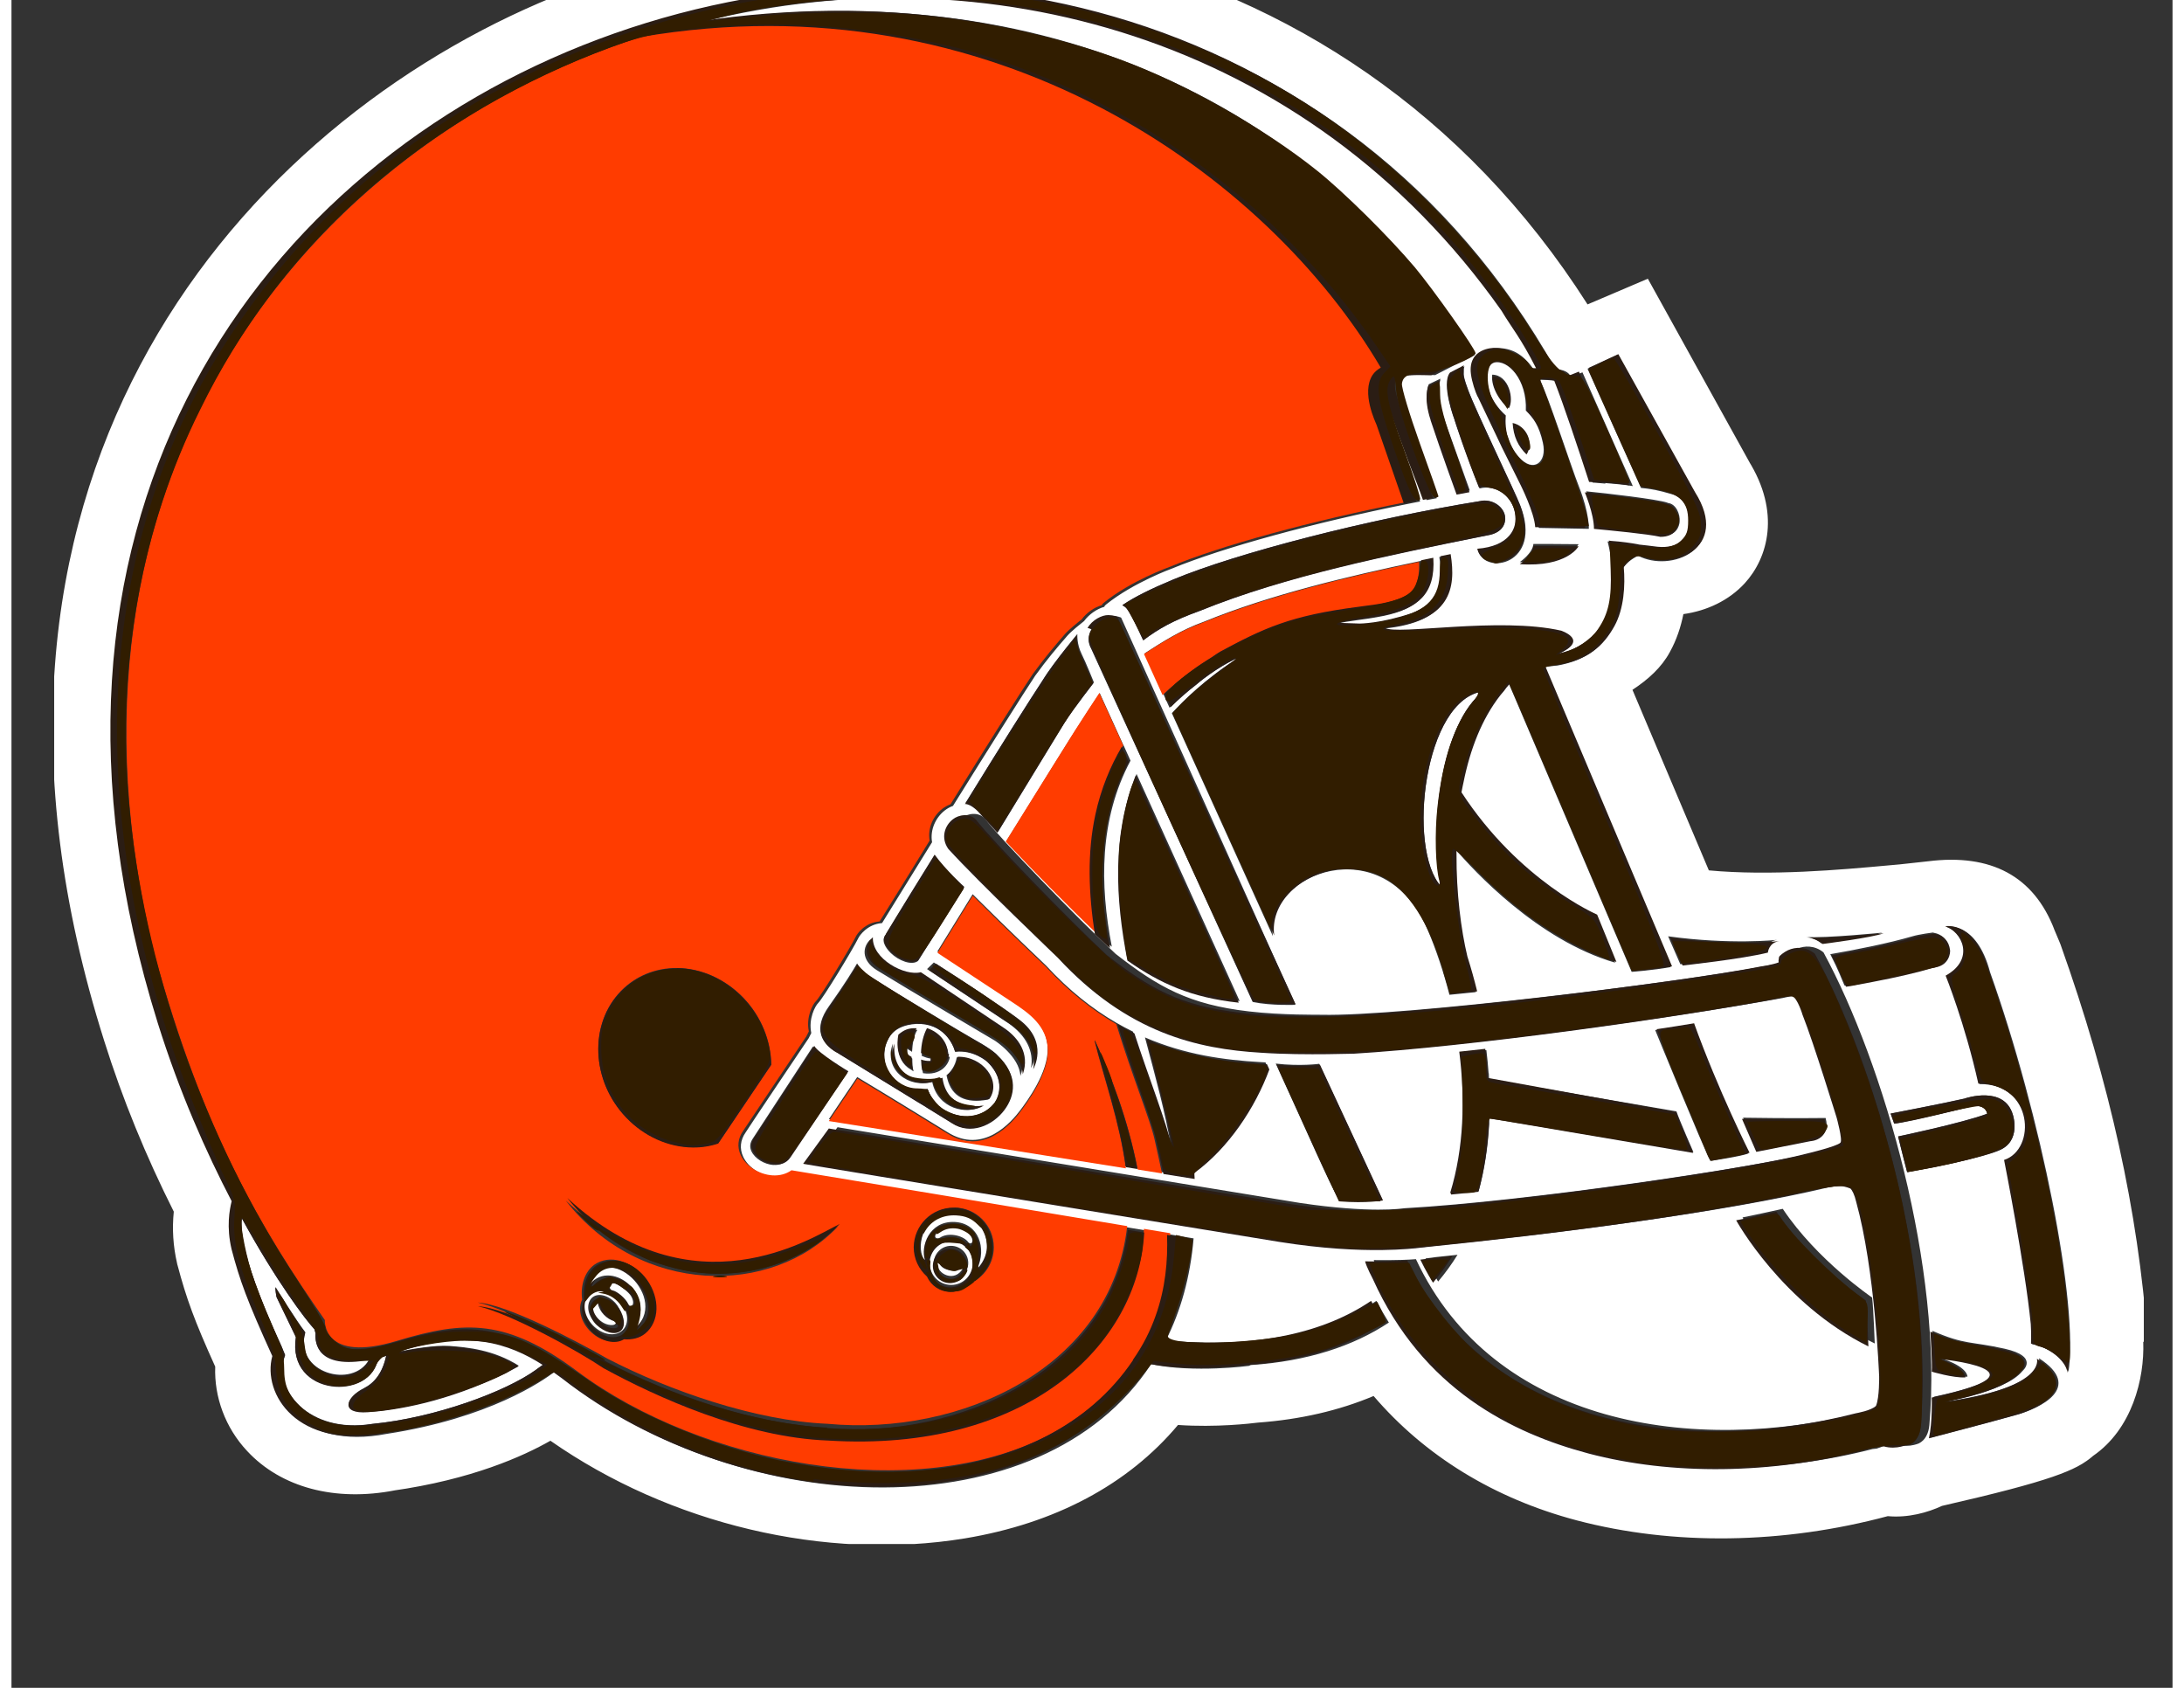 <?xml version="1.0" encoding="UTF-8" standalone="no"?>
<svg xmlns:rdf="http://www.w3.org/1999/02/22-rdf-syntax-ns#" xmlns="http://www.w3.org/2000/svg" xml:space="preserve" height="221" viewBox="-5 10 295.709 230.929" width="286" version="1.1" xmlns:cc="http://creativecommons.org/ns#" xmlns:dc="http://purl.org/dc/elements/1.1/"><rect x="-5" y="10" width="295.709" height="230.929" fill="#333333" stroke="none"/><defs><clipPath id="f" clipPathUnits="userSpaceOnUse"><path d="m0.2 160h610v471h-610v-471z"/></clipPath><clipPath id="e" clipPathUnits="userSpaceOnUse"><path d="m0 0h612v792h-612v-792z"/></clipPath><clipPath id="d" clipPathUnits="userSpaceOnUse"><path d="m0.2 160h610v471h-610v-471z"/></clipPath><clipPath id="c" clipPathUnits="userSpaceOnUse"><path d="m0 0h612v792h-612v-792z"/></clipPath><clipPath id="b" clipPathUnits="userSpaceOnUse"><path d="m0.2 160h610v471h-610v-471z"/></clipPath><clipPath id="a" clipPathUnits="userSpaceOnUse"><path d="m0 0h612v792h-612v-792z"/></clipPath></defs><g transform="matrix(1.25 0 0 -1.25 -238 605)"><g style="" transform="matrix(.375 0 0 .375 191 247)"><g style=""><g style="" clip-path="url(#f)"><path d="m593 184-0.253-0.153c0.263 0.153 0.496 0.372 0.762 0.536l-0.509-0.382zm-244 28s-15.9-2.14-28.6 0.479c-32-48.9-119-45.6-171-4.31-0.984 0.738-1.99 1.46-3.01 2.18-3.59-2.77-19.2-13.6-49.1-18.2-25.1-4.84-35.4 11.4-32.4 22.5-7.41 16.3-9.46 22-11.9 31.2-1.51 6.52-0.579 11.4 0.05 14-7.42 14.2-15.3 31.9-21.6 52.1-90.2 288 285 408 407 191 2.38-0.21 3.81-0.775 4.55-2.3l3.34 1.34 14.7-33.2c-1.81 0.369-6.83 0.788-8.06 0.885 0.02-0.057 0.033-0.11 0.053-0.166-0.832 0.07-1.66 0.153-2.51 0.23l-1.2 0.063c-3.19 9.83-7.35 22.3-10.2 29.6-1.63 0.362-4.52 0.409-5.25 0.419 0.043-0.08 0.08-0.133 0.12-0.213 2.23-4.16 9.01-25.1 11.3-30.9 3.13-7.94 2.91-12.4 2.91-12.4l-14.6 0.273c-0.223 4.26-4.26 12.3-4.26 12.3l-5.42 11-1.48 3.13-5.64 11.9-0.046-0.02c-0.605 1.33-1.62 4.17-1.91 6.54-0.971 7.66 6.57 7.66 6.76 7.66 3.91-0.076 7.11-1.51 10.3-5.96 0.702-0.01 1.4-0.02 2.03-0.023-4.55 9.05-7.11 11.8-10.1 16.8-56.6 80.8-151 105-234 84.5 105 15.4 185-29.8 225-97.4-3.35-1.66-8.88-4.43-11.5-5.82-1.15 0.023-5.45 0.11-6.88-0.01-2.5-0.206-4.84-0.329-3.14-6.27 1.26-4.39 1.73-5.42 2.72-8.15 1.18-3.26 5-13.1 7.78-21.5-0.981-0.183-1.96-0.372-2.94-0.555-0.506 1.48-1.07 3.04-1.71 4.67-3.26 8.32-7.2 19.1-8.35 22.8-0.589 1.89-1.47 5.51-0.412 8.63 0 0-3.97-3.13-0.426-11.6l8.98-24.9c-1.21-0.236-2.42-0.472-3.63-0.715-27.2-5.46-53.9-12.7-68.9-18.9 0 0-11.2-4.05-19.2-10.5-0.299-0.24-0.432-0.446-0.459-0.629-2.27-0.655-4.45-2.19-5.92-4.17-1.12-0.881-3.7-2.95-4.84-4.24-3.15-3.63-5.9-6.85-9.42-11.7-3.07-4.58-14.1-22.1-24-38-0.842-0.316-1.67-0.752-2.45-1.37-2.59-2.05-4.29-5.58-3.66-9.24-7.98-12.9-12.7-20.5-14.6-23.6-4.4-0.329-6.62-3.79-6.84-4.23-1.93-3.86-10.3-17.6-11.8-19.1-0.888-0.888-2.89-4.57-2.02-8.77l-0.752-1.49s-18.5-27.5-18.4-27.5c-1.59-2.24-1.83-4.76-0.712-7.14 1.52-3.21 5.32-5.61 9.24-5.88 2.12-0.136 4.04 0.399 5.56 1.49 7.48-1.24 59.1-9.84 98-16.3 1.62-0.269 3.22-0.536 4.79-0.798 2.64-0.436 5.2-0.862 7.67-1.27 2.15-0.356 4.22-0.705 6.21-1.04-0.958-11.3-3.77-21.2-8.06-29.7l1.72-0.23c27.1-2.2 46.3 2.61 59.7 11.7 1.15-2.18 2.36-4.29 3.64-6.34-10.4-6.89-23.8-11.3-40.3-12.4zm109 233c0.459-5.46 0.08-12.2-2.72-17.3-3.27-5.93-7.75-9.75-16.3-11.3-0.21-0.043-0.678-0.073-1.21-0.106v-0.01c-0.306-0.033-0.549-0.076-0.835-0.11-0.639-0.04-1.25-0.093-1.84-0.18 8.61-20.4 37-87.6 37-87.6-5.45-0.981-11.4-1.39-11.4-1.39l-35.8 84c-0.901-0.898-1.49-1.69-1.81-2.17-0.349-0.412-0.695-0.805-1.07-1.27-5.55-6.96-8.94-15.9-10.8-25.5-0.14-0.619-0.352-1.59-0.585-2.88 16.9-26 39.6-35.7 39.6-35.7l5.63-13.8c-22.6 6.56-41.4 27-46.7 33.2 0-0.559 0.01-1.12 0.02-1.7-0.07-11.4 1.32-22.2 3.17-29.9 1.08-3.38 2.03-6.77 2.86-10.2-2.61-0.269-5.18-0.529-7.71-0.782-1.74 6.76-3.9 13.2-6.33 18.9-12.8 30.2-47.6 16.4-45.2-1.8l-29.5 65.1c3.1 3.38 9.41 9.79 19.6 16.3-7.1-3.14-12.7-8.09-12.7-8.09-2.77-2.14-5.28-4.36-7.57-6.63-0.609 1.35-1.2 2.66-1.78 3.93-2.07 4.56-3.9 8.6-5.43 12 5.2 3.34 10.5 6.77 17.2 9.18 19.3 7.87 41.7 13.2 63.1 17.7 1.19 0.253 2.38 0.496 3.57 0.735 0.655-10.7-4.75-14.7-14-16.7-6.06-1.25-11-1.46-13.5-2.3l5.76-0.196c0.289-0.037 6.66 0.043 15.5 3.05 5.8 2.16 10.2 6.07 8.32 16.6 0.991 0.203 2 0.412 2.98 0.612 1.57-9.97 0.113-19.6-19.2-21.5 3.31-2.28 33.4 3.3 51.5-0.852 0.436-0.196 8.03-2.81-0.642-6.61 16.8 3.74 17.7 20.5 14.5 32.9l0.692-0.083c3.12-0.223 5.81-0.625 7.96-1.01 0.007-0.017 0.017-0.03 0.027-0.043 1.61-0.176 3.57-0.392 5.59-0.659 12.5-1.25 11.4 13.6 4.79 15.5-5.01 1.46-6.3 1.5-7.56 1.71l-1.76 0.2-15.6 34.8 8.65 4.01 22.4-40.3c10.4-16.5-6.83-23.3-16.3-18.3-2.17-1.11-3.34-2.15-4.35-3.55zm41.8-112c-7.53-1.88-24.9-3.77-24.9-3.77l-3.56 8.15c18.2-2.51 31.8-1.04 31.8-1.04-3.12-0.409-3.33-3.34-3.33-3.34zm16.3 2.32c-1.97 1.6-3.93 1.82-4.45 1.86-0.043 0-0.1 0.003-0.136 0.007 0 0 0.057-0.003 0.136-0.007 5.59-0.396 22.2 1.26 22.2 1.26-3.13-1.26-17.8-3.12-17.8-3.12zm37.1-1.54c0.15-0.915-0.316-4.38-4.11-5.09l-1.37-0.303c-3.43-1.07-10.3-2.68-17.1-3.97-4.25-0.812-8.17-1.57-7.82-1.36-0.901 1.99-1.53 4.04-4.13 9.1 7.54 1.29 17.2 3.24 23.9 5.2 2.09 0.632 6.02 1.12 6.02 1.12 2.99-0.506 4.29-2.28 4.64-4.7zm35-124c0 2.5-3.89 7.17-10.6 8.56 0 0 0.133 2.57-0.067 5.71-1.67 17-7.79 47.9-7.79 47.9 9.46 3.07 8.63 22.4-7.52 22.3-3.89 17.5-9.54 31.5-9.54 31.5 8.78 4.81 4.67 12.9-0.146 14.4 0 0 8.78 1.88 12.8-13.3 14.7-41.2 26.1-97.6 22.8-117zm-20.2 65.2s-4.79-2.44-26.9-6.4c0 0-1.8 6.9-2.63 10.4 0 0 18.7 3.9 26 6.63 0 0-0.136 2.43-3.75 2.36 0 0-19-4.81-23.4-5.23l-1.04 2.92s16.3 3.13 21.7 4.4c0 0 11.5 3.96 14-4.82 0 0 2.5-7.58-3.97-10.3zm5.16-77.2c-5.91-1.68-25.1-6.71-25.1-6.71 1.05 4.61 0.838 11.9 0.838 11.9 37 7.93 1.87 11.3 1.87 11.3 8.16-2.51 7.94-5.42 7.94-5.42-3.55-0.21-9.81 1.67-9.81 1.67 0.21 2.3-0.409 11.7-0.409 11.7 9.6-4.18 11.1-2.98 21.1-5.22 10.2-2.3 5.21-6.48 5.21-6.48-5.21-6.48-24.4-9.2-24.4-9.2 32.2 4.18 29.2 12.9 29.2 12.9 13.2-8.56 0.203-14.6-6.47-16.5zm-257 187 30.1-66.3c-13.9 1.57-23 5.63-32.5 12.3-3.5 18.1-4.5 36.5 2.41 54zm-3.78 8.33 2.02-4.46c-9.12-17.1-8.99-36.2-5.46-54.3-0.299 0.236-0.592 0.452-0.895 0.688-1.09 1.02-2.29 2.16-3.53 3.35-8.16 7.84-19 18.9-26.4 26.7 10.3 16.6 20.2 32.5 20.2 32.4 2.68 4.21 5.53 8.54 7.09 10.9l6.95-15.3zm-3.34 37.8c1.34-0.01 2.57-0.426 2.63-0.536l50.9-113s-7.03-0.319-12.5 0.832c-21.7 47.4-47.1 103-47.1 103-1.05 1.89-1.04 3.75 0.033 5.57 1.42 2.36 4.21 3.78 6.09 3.74zm119 15.7s3.77 2.57 3.97 5.29c0 0 8.77 0 13.2-0.073 0 0-3.29-6.19-17.2-5.22zm43.1 17.3 0.143-0.053 0.133-0.02c2.19-0.316 3.49-3.15 3.28-5.49-0.123-1.26-0.878-4.12-5.2-4.12-3.91 0.862-14.1 1.84-19.4 2.33 0 4.38-2.69 10.7-2.69 10.7 5.8-0.556 20.6-2.27 23.7-3.3zm-63.3 37.7 3.74 1.95s0.316 0.2 0.303 0.146c-0.21-0.416-0.163-1.41-0.163-1.41-0.08-1.32-0.03-1.99 1.38-5.8 2.21-5.98 13.8-29.9 15.1-33.4 6.68-17.3-10.6-20.6-12.4-12.9 18.4 1.4 10.9 20.6 0.489 17.9-3.97 9.82-7.11 19.6-7.11 19.6s-4.07 10.7-1.36 13.9zm-2.95-1.4c-1.55-5 1.39-12.7 1.39-12.7l7.16-20-3.76-0.698s-4.65 12.8-7.59 21.7c-2.23 6.77-0.622 10-0.622 10l3.42 1.63zm12-35.7c3.53 0.486 6.47-1.94 6.86-4.49 0.323-2.26-0.832-4.91-5.17-5.59l-2.02-0.402c-26.6-5.32-56.6-11.3-81.8-21.6-7.92-2.85-12.1-5.26-16.6-8.63 0 0-2.44 5.31-3.33 6.86-1.4 2.48-1.59 2.73-2.76 3.39 3.64 2.44 8.35 4.75 14.7 7.42 18.5 7.75 56.9 17.7 90.1 23zm-118-39s-0.223-2.76 1.24-5.72c1.19-2.36 3.58-8.3 3.58-8.3 0.402 0.392-5.36-6.77-8.57-11.8l-19.4-31.8-5.21 5.72s-2.23 2.67-4.31 2.67c10.1 16.4 19.4 31.1 22.5 35.8 3.3 5.42 11.2 14.7 10.1 13.5zm89-165s-4.68-0.915-12.6-0.283c-3.76 7.1-7.9 16.8-18.5 40 7.21-0.825 12.7-0.067 12.7-0.067l18.4-39.6zm31.1 36.9c0.027-0.572 0.046-1.15 0.073-1.73l54.7-9.4c1.04-2.99 4.96-11.9 4.96-11.9l-59.6 10.1c-0.003-0.602-0.013-1.23-0.02-1.85-0.363-6.82-1.38-13.4-3.06-19.6-2.63-0.279-5.29-0.546-7.96-0.802 3.93 12.9 4.37 27.2 2.61 41.1 2.51 0.263 5.04 0.536 7.59 0.825 0.283-2.26 0.489-4.51 0.652-6.75zm78.4-22.6-4.18 9.62c14-0.223 24.1-0.08 24.1-0.08 1.68-6.2-4.1-6.42-4.1-6.42l-15-3zm-2.73-0.838c-1.87-0.835-11-2.16-11-2.16-2.2 4.17-16.1 38.2-16.1 38.2 1.66 0.203 11 1.73 11 1.73 7.09-19.7 16.2-37.8 16.2-37.8zm-260 22.3c10.8-6.48 26.2-16 26.2-16 10.6-6.75 18.8 2.95 21.4 6.39 2 2.68 8.17 11 7.96 18.1-0.223 6.9-5.51 10.6-10.2 13.7l-22 14.5c2.03 3.3 5.32 8.62 10.3 16.7 9.9-9.89 21.3-20.7 21.4-20.8 6.75-7.32 13.6-12.7 20.5-16.7 1.63-0.951 3.26-1.81 4.88-2.6 4.38-13.4 9.17-25.3 11.2-34-1.68 10.2-4.71 21.1-7.68 32.3 11.7-5.06 23.2-6.61 33.7-7.2 0.482-0.033 0.974-0.063 1.47-0.09l0.695-1.54c-4.16-11.1-11.9-23-21.9-30.2 0.04-0.579 0.063-1.16 0.09-1.75-2.91 0.466-5.96 0.951-9.12 1.45-2.31 0.369-4.67 0.742-7.09 1.13-1.13 0.176-2.27 0.362-3.42 0.546-35.5 5.65-78.7 12.5-86.7 13.8l8.35 12.4zm4.14 29.1c8.17-5.13 25.4-15.5 30.3-18.3 5.32-2.96 6.39-4.38 6.39-4.38 6.17-5.86 5-11.7 1.99-15.8-3.42-4.58-9.97-7.51-15.4-3.88l-7.42 4.58 0.01 0.023-2.68 1.61-23 14.1-0.06 0.05-0.073 0.043c-0.04 0.017-3.84 1.78-4.81 5.33-0.642 2.39 0.12 5.11 2.25 8.12 4.87 6.85 7.23 10.8 8.28 12.6 1.05-2.3 4.28-4.17 4.28-4.17zm13.7 1.04 24.6-16.5c3.69-2.65 7.32-7.19 5.16-13.3-0.316 5.74-7.45 10.3-7.45 10.3s-26.4 15.6-34.5 20.6c-4.64 2.91-4.16 6.93-1.73 9.04-0.356-6.34 9.36-11.4 14-10.2zm26.1-14.3c-4.82 3.23-23.6 15.7-23.6 15.7l1.99 1.93c8.47-5.45 19.6-12.8 24.4-16.4 8.63-6.54 3.97-14.4 3.97-14.4 0.861 4.73-1.28 9.44-6.79 13.2zm-21.5 48.8c3.34-4.6 8.68-9.43 8.68-9.43l-13.4-21.3c-1.81-1.43-5.61 0.033-7.98 2.32-0.549 0.526-3.15 3.22-1.59 5.09l0.08 0.1 0.063 0.113c0.203 0.326 3.12 5.17 14.2 23.1zm-46.9-90.3c-2.69 0.17-5.45 1.89-6.44 3.98-0.609 1.26-0.469 2.54 0.429 3.82l17.5 26.8c1.1-2.12 9.92-7.4 9.92-7.4-3.7-5.47-16.9-25.1-16.9-25.1-1.22-1.87-3.15-2.16-4.55-2.07zm194-34c-0.868 1.42-1.71 2.88-2.51 4.38l-1.19 2.36c1.94 0.213 3.05 0.399 3.05 0.399 2.06 0.213 4.17 0.436 6.31 0.662-1.68-2.74-3.58-5.34-5.66-7.81zm88.8 18.7c2.3 0.422 11.8 2.52 11.8 2.52 10-15 26.1-25.9 26.1-25.9 0.409-3.78 0.755-13.4 0.755-13.4-25.3 12.3-38.6 36.8-38.6 36.8zm38-67.6c-27-6.95-56-7.37-80.4-0.915-22.1 5.85-48.3 18.7-62.9 50.9 0 0-1.86 3.5-2.28 5.18 0 0 7.43-0.146 12.3 0.26 22.6-48.3 80.7-57.4 131-44.6 0 0 4.56 0.782 5.84 2.16 1.03 2.4 0.925 8.57 0.925 8.57-0.063 1.4-1.21 31.2-6.71 51-0.489 2.09-1.15 3.37-1.68 3.86 0 0-1.5 0.632-2.58 0.659-2.66 0.096-6.16-0.642-6.16-0.642-30.7-7.32-78.3-13.4-116-17.2-0.07 0-2.95-0.442-8.02-0.658l-4.05-0.116c-7.12-0.076-17.2 0.366-29.9 2.38 0 0-140 22.8-139 22.8l7.49 10.3 135-22.1c20.6-3.08 30.1-1.6 30.4-1.55 36.3 2.02 103 12 120 16.3 0 0 8.79 2.08 9.9 3.2 0.718 0.725-1.1 7.32-1.1 7.32-0.076 0.22-6.66 21.7-9.95 30l0.047-0.173c-0.08 0.343-1.51 4.95-3.01 5.64l-1.1-0.02s-1.94-0.376-4.31-0.911c-31.7-5.75-89.5-13.8-123-15.9 2.94 0.183-13.8-0.592-26.7 0.306-18.5 1.03-39 5.62-59.4 27.8-0.223 0.226-22.8 21.7-31.9 31.7-2.26 3.22-1.06 6.76 1.32 8.63 1.68 1.34 5.02 1.95 6.88-0.233 3.99-5.33 26.8-28.9 38.1-39.4 12.5-9.75 21.5-14.8 38.9-16.8 9.45-1.12 20.6-0.961 21.2-0.981 23-0.579 107 9.67 131 14.5 3.13 0.416 5 1.16 5 1.16l-0.047 0.472 0.143 1.04c0.043 0.363 1.46 1.5 2.64 2.04 2.26 1.04 5.28 1.06 7.81-1.01 17.6-32.4 34.9-92.5 30.9-138-0.22-2.41-1.19-4.37-3.05-5.31 0 0-4.02-1.82-8.09 0.263 0 0 0.156-0.329-4.22-1.79zm80.3 31.8-0.027 0.519c-2.74 37.1-11 74.6-25.4 115l-0.163 0.402-0.163 0.399-1.68 3.98 0.2-0.436c-5.98 15.5-18.4 22.2-36.8 19.9 0 0-8.56-0.938-8.26-0.905l-3.38-0.303c-14.1-1.29-34.5-3.11-52.4-1.45l-22.3 52.7c4.59 3.01 8.49 6.53 10.9 11 1.99 3.58 3.22 7.37 3.97 11.1 6.85 0.945 13.3 3.99 17.9 8.99 6.77 7.38 10.6 20.7 1.04 35.9l0.482-0.795-29.8 53.8-17.6-7.5c-72 113-207 131-306 88-90.4-39-178-142-127-303 5.34-17 12.2-33.7 20.3-49.8-0.502-5.03-0.213-10 0.961-15.1l0.053-0.273 0.083-0.273c2.58-9.73 4.94-16.2 11-29.6-0.339-8.81 2.93-17.8 9.29-24.6 9.93-10.7 25.7-14.9 43.2-11.5l-0.842-0.126c23.2 3.26 38.3 10.1 46.2 14.6 34.8-24.3 80.2-35.2 121-28.5 26.3 4.37 47.6 15.7 62.2 33.1 11.2-0.762 21.3 0.439 23.3 0.688 12.4 0.905 23.7 3.52 33.8 7.77 14.9-17.4 35.1-29.9 59.3-36.3 28.3-7.45 60.3-6.94 90.8 1.23 5.9-0.552 11.7 1.06 15.8 2.99 32 7.32 39.2 10.4 43.9 14.4 0.057 0.037 0.126 0.097 0.173 0.166 11.4 7.8 15.1 22.5 14.7 33.3" fill="#fff"/></g></g><g fill="#ff3c00"><g clip-path="url(#e)" fill="#ff3c00"><path d="m291 191c10 5.22 18.6 12.5 25.1 22.2-0.017 0.007-0.043 0.013-0.063 0.02 2.96 4.19 5.12 8.52 6.67 12.9-6.58-16.1-17.8-27.6-31.7-35.1"/><path d="m278 365c7.32-7.81 18.2-18.9 26.4-26.7-1.85 11.7-2.3 23.8 0.143 35 1.65 7.58 4.41 14.1 7.72 19.8l-6.95 15.3c-1.56-2.34-4.41-6.68-7.09-10.9 0 0.02-9.9-15.8-20.2-32.4"/><path d="m304 307c4.77-10.3 9.73-23.3 12.5-37.7 2.41-0.389 4.78-0.762 7.09-1.13-0.745 3.64-1.53 6.94-2.14 9.77-1.29 5.91-6.54 18.5-11.2 33.8-6.86 4.01-13.8 9.41-20.5 16.7-0.103 0.106-11.5 10.9-21.4 20.8-5-8.08-8.29-13.4-10.3-16.7l22-14.5c4.73-3.12 10-6.82 10.2-13.7 0.203-7.11-5.96-15.4-7.96-18.1-2.59-3.44-10.8-13.1-21.4-6.39 0 0-15.4 9.55-26.2 16l-8.35-12.4c7.94-1.26 51.2-8.15 86.7-13.8-1.88 13.7-6.39 26.2-9.12 37.1"/></g></g><g fill="#ff3c00"><g clip-path="url(#d)" fill="#ff3c00"><path d="m340 420c12.6 6.84 20.4 10.6 40.5 13.1-0.086-0.01 4.99 0.688 4.99 0.688 3.41 0.512 9.92 1.87 11.8 5.26 1.07 1.93 1.47 4.52 1.34 7.61-21.4-4.48-43.7-9.84-63.1-17.7-6.68-2.41-12-5.84-17.2-9.18 1.53-3.38 3.36-7.42 5.43-12 5.11 4.92 10.2 8.41 13.9 10.7 0.725 0.546 2.29 1.54 2.29 1.54"/><path d="m194 277c-2.33-0.775-4.84-1.17-7.41-1.14-7.08 0.053-14.1 3.22-19.4 8.71-10.3 10.7-10.9 27.3-1.49 36.9 4.25 4.33 10 6.7 16.3 6.66 7.08-0.043 14.1-3.22 19.4-8.7 5.29-5.53 8.02-12.6 8.15-19.5l-15.5-23zm35-24.3c-19.3-20.5-57.7-20.3-79.5 7.59 36.9-34.2 71.3-11.6 79.5-7.59zm-56.8-31c-1.66-1.39-3.9-1.9-6.23-1.71-2.59-1.62-6.62-0.715-9.49 2.31-2.66 2.81-3.45 6.53-2.15 9.05-0.555 4.07 0.702 8.14 3.59 10.2 4.37 3.07 11 1.18 14.8-4.21 3.8-5.41 3.62-12.2-0.519-15.6zm90.8 36.5c6.37-0.04 11.5-5.2 11.5-11.6-0.013-4.74-2.9-8.8-6.99-10.6-1.38-1.47-3.31-2.38-5.45-2.37-3.01 0-5.58 1.82-6.78 4.43-2.35 2.12-3.84 5.16-3.83 8.57 0.02 6.37 5.2 11.5 11.6 11.5zm123 243c0.585 0.915 1.44 1.61 2.41 2.18-33 56-112 114-216 97-99.5-32-177-130-143-268 14.5-52.7 31.4-80.6 49.8-107 0 0-0.832-12.7 21.1-6.07 19.9 6.01 32 6.46 52.7-8.99 36.1-26.9 98.3-39.1 138-18.3 13.9 7.5 25.2 19 31.7 35.1 2.81 7.96 3.57 16 3.29 23.6-2.47 0.412-5.03 0.838-7.67 1.27-1.7-32.8-34.2-64.3-92.3-60.7-24.2 0.901-50.1 12.7-65.5 21.1-7.09 4.76-27.1 16-36.7 18.1 8.34-0.442 29.2-11.4 37.9-16.4 17.9-9.24 43-18.1 64.2-19 38.8-3.65 82.8 16.2 87.5 57.7-38.9 6.49-90.5 15.1-98 16.3-1.52-1.09-3.44-1.62-5.56-1.49-3.92 0.273-7.72 2.68-9.24 5.88-1.12 2.38-0.878 4.9 0.712 7.14-0.03-0.05 18.4 27.5 18.4 27.5l0.752 1.49c-0.868 4.2 1.13 7.89 2.02 8.77 1.52 1.52 9.9 15.3 11.8 19.1 0.22 0.446 2.44 3.9 6.84 4.23 1.95 3.13 6.65 10.6 14.6 23.6-0.632 3.66 1.06 7.2 3.66 9.24 0.782 0.615 1.61 1.05 2.45 1.37 9.86 16 20.9 33.4 24 38 3.52 4.83 6.28 8.05 9.42 11.7 1.14 1.29 3.72 3.36 4.84 4.24 1.47 1.98 3.65 3.52 5.92 4.17 0.027 0.183 0.16 0.389 0.459 0.629 7.95 6.49 19.2 10.5 19.2 10.5 15 6.27 41.6 13.5 68.9 18.9-1.91 5.51-7.96 22.9-7.96 22.9-0.303 0.758-4.5 9.34-1.19 14.5"/></g></g><g style=""><g style="" clip-path="url(#c)"><g fill="#2b1d14"><path d="m313 270c1.15-0.183 2.29-0.369 3.42-0.546-2.81 14.3-7.77 27.4-12.5 37.7 2.73-10.9 7.24-23.4 9.12-37.1"/><path d="m226 194c-21.3 0.891-46.3 9.76-64.2 19-8.74 5.06-29.6 16-37.9 16.4 9.59-2.12 29.6-13.3 36.7-18.1 15.4-8.4 41.3-20.2 65.5-21.1 58.1-3.63 90.6 27.9 92.3 60.7-1.57 0.263-3.16 0.529-4.79 0.798-5-41-49-61-88-58"/><path d="m182 328c-6.24 0.04-12-2.32-16.3-6.66-9.45-9.61-8.77-26.2 1.49-36.9 5.22-5.48 12.3-8.65 19.4-8.71 2.57-0.033 5.07 0.362 7.41 1.14l15.5 23c-0.126 6.87-2.86 14-8.15 19.5-5.22 5.48-12.3 8.66-19.4 8.7"/><path d="m150 261c21.8-27.9 60.1-28.1 79.5-7.59-8.23-4.03-42.6-26.6-79.5 7.59"/><path d="m263 256c7.51 0.017 12.7-9.62 6.47-16.1 2.72 5.84 0.496 13.3-6.68 13.6-7.45 0.293-9.93-7.18-8.63-11.1-2.52 2.37-1.66 13.6 8.83 13.6zm3.73-8.37c-1.62 1.81-5.7 2.66-8.05 1.09-1.05-0.649-2.14 0.203-0.802 1.57 2.64 2.31 7.55 2.18 9.8-1.16 1.13-1.69-0.073-2.84-0.948-1.5zm-4.99-12.7c-3.47 0-6.28 2.84-6.28 6.36 0 3.5 2.8 6.35 6.28 6.35 3.46 0 6.27-2.85 6.27-6.35 0-3.52-2.81-6.36-6.27-6.36zm-6.75 3.1c1.2-2.61 3.77-4.43 6.78-4.43 2.15-0.007 4.07 0.908 5.45 2.37 4.09 1.75 6.98 5.81 6.99 10.6 0.023 6.4-5.13 11.6-11.5 11.6-6.36 0.01-11.5-5.15-11.6-11.5-0.01-3.42 1.49-6.46 3.83-8.57"/></g><g fill="#fff"><path d="m258 251c-1.34-1.37-0.249-2.22 0.802-1.57 2.34 1.57 6.43 0.725 8.05-1.09 0.875-1.34 2.08-0.193 0.948 1.5-2.25 3.34-7.16 3.47-9.8 1.16"/><path d="m263 254c7.17-0.309 9.4-7.75 6.68-13.6 6.27 6.48 1.03 16.1-6.47 16.1-10.5-0.043-11.4-11.2-8.83-13.6-1.3 3.91 1.17 11.4 8.63 11.1"/><path d="m262 237c-2.77 0-5.01 2.24-5.01 5.02 0 2.77 2.25 5.01 5.01 5.01 2.78 0 5.03-2.24 5.03-5.01 0-2.78-2.25-5.02-5.03-5.02zm6.33 4.97c0 3.5-2.81 6.35-6.27 6.35-3.47 0-6.28-2.85-6.28-6.35 0-3.52 2.8-6.36 6.28-6.36 3.46 0 6.27 2.84 6.27 6.36"/></g><path d="m258 241c0.14 0.645 0.432 0.326 0.576-0.163 1.37-2.17 5.18-2.33 6.32-0.662 0.599 0.848 0.589-0.309 0.589-0.309-2.39-4.72-7.86-1.74-7.49 1.13zm3.71 5.18c-2.77 0-5.01-2.24-5.01-5.01 0-2.78 2.25-5.02 5.01-5.02 2.78 0 5.03 2.24 5.03 5.02 0 2.77-2.25 5.01-5.03 5.01" fill="#2b1d14"/><path d="m265 241c-1.15-1.67-4.96-1.5-6.32 0.662-0.143 0.489-0.436 0.808-0.576 0.163-0.369-2.87 5.09-5.85 7.49-1.13 0 0 0.01 1.16-0.589 0.309" fill="#fff"/><path d="m170 222c7.7 10-7.28 21.7-13.2 12.4 4.94 15.1 24.8-3.87 13.2-12.4zm-1.9 7.9c-0.758 1.64-3.23 3.74-4.61 4.01-1.4 0.269-0.868 2.53 0.812 1.96 1.56-0.542 3.97-2.59 4.57-3.57 1.54-2.53-0.1-3.81-0.765-2.39zm-10.3-6.88c-2.69 2.84-3.16 6.77-1.04 8.79 2.13 2 6.02 1.34 8.71-1.5s3.16-6.78 1.04-8.78c-2.11-2.02-6.02-1.34-8.71 1.5zm0.698 18.3c-2.89-2.04-4.15-6.1-3.59-10.2-1.3-2.52-0.512-6.24 2.15-9.05 2.87-3.03 6.9-3.93 9.49-2.31 2.33-0.19 4.57 0.319 6.23 1.71 4.14 3.44 4.32 10.2 0.519 15.6-3.81 5.39-10.4 7.28-14.8 4.21" fill="#2b1d14"/><g fill="#fff"><path d="m164 236c-1.68 0.575-2.21-1.69-0.812-1.96 1.38-0.266 3.86-2.37 4.61-4.01 0.665-1.42 2.31-0.136 0.765 2.39-0.592 0.981-3.01 3.03-4.57 3.57"/><path d="m156 235c5.92 9.27 20.9-2.4 13.2-12.4 11.6 8.55-8.26 27.6-13.2 12.4"/><path d="m165 223c-1.76-1.3-4.74-0.236-6.92 1.77-2.36 2.16-2.55 5.48-0.931 7.06 1.81 1.73 5.03 0.645 6.96-1.56 1.56-1.8 2.91-5.74 0.888-7.27zm0.076 8.17c-2.69 2.84-6.58 3.5-8.71 1.5-2.12-2.02-1.66-5.95 1.04-8.79 2.69-2.84 6.6-3.52 8.71-1.5 2.12 2 1.66 5.94-1.04 8.78"/></g><path d="m164 223c-3.61-0.343-6.85 4.04-5.51 5.98 0 0 0.991 1.36 1.17 0.1 0.316-2.15 2.58-4.4 4.74-4.98 0.522-0.123 0.688-0.911-0.396-1.1zm-6.36 7.97c-1.62-1.58-1.43-4.91 0.931-7.06 2.18-2.01 5.16-3.07 6.92-1.77 2.02 1.53 0.675 5.48-0.888 7.27-1.93 2.21-5.15 3.29-6.96 1.56" fill="#2b1d14"/><path d="m159 230c-0.183 1.26-1.17-0.1-1.17-0.1-1.33-1.94 1.91-6.32 5.51-5.98 1.08 0.193 0.918 0.981 0.396 1.1-2.15 0.572-4.42 2.83-4.74 4.98" fill="#fff"/><path d="m141 211c0.715 0.496 1.46 1.04 2.03 1.45-9.88 6.31-22.1 10.4-42.1 3.86-0.309-0.103-0.592-0.186-0.895-0.283 4.79 0.965 11.4 2.07 15.5 1.79 5.27-0.379 13-1.14 20.3-5.78l-3.68-2c-17.4-8.42-32-10.8-40.3-11.4-8.15-0.585-6.58 4.18-1.21 6.88 2.95 1.5 5.44 4.36 6.53 9.58-0.888-0.459-0.888-0.266-2.19-0.509-0.05-0.013-0.097-0.023-0.143-0.037-1.79-12.8-26.8-11.5-24.1 5.95 0 0-3.6 7.4-5.66 11.7 0.04-0.18-0.516 2.69-0.236 2.76 0 0 6.12-9.93 8.64-13.1-3.38-11.9 14-16.8 18.7-7.9-15.3-2.85-15.9 4.98-15.7 7.61-0.123 0.386-0.213 0.812-0.309 1.23-2.67 2.72-11.3 14.2-21.2 32.3-1.33-10.6 10.6-35 11.6-37.4l1.02-2.52c-3.61-9.99 6.79-23.1 25.5-20.1 18.4 1.74 39 9.44 47.8 15.8" fill="#fff"/><g fill="#2b1d14"><path d="m399 243 1.19-2.36c0.798-1.5 1.64-2.96 2.51-4.38 2.08 2.47 3.98 5.07 5.66 7.81-2.13-0.226-4.25-0.449-6.31-0.662 0 0-1.1-0.186-3.05-0.399"/><path d="m408 262c2.68 0.256 5.33 0.522 7.96 0.802 1.68 6.23 2.69 12.8 3.06 19.6 0.007 0.625 0.017 1.25 0.02 1.85l59.6-10.1s-3.92 8.86-4.96 11.9l-55 10c-0.027 0.582-0.046 1.16-0.073 1.73-0.163 2.24-0.369 4.49-0.652 6.75-2.55-0.289-5.09-0.562-7.59-0.825 1.76-13.8 1.33-28.2-2.61-41.1"/><path d="m304 338c1.24-1.19 2.44-2.33 3.53-3.35 0.303-0.236 0.595-0.452 0.895-0.688-3.53 18.1-3.66 37.2 5.46 54.3l-2.02 4.46c-3.32-5.64-6.08-12.2-7.72-19.8-2.44-11.2-1.99-23.2-0.143-35"/><path d="m324 268c3.15-0.502 6.21-0.988 9.12-1.45-0.027 0.589-0.05 1.17-0.09 1.75 10 7.24 17.8 19.1 21.9 30.2l-0.695 1.54c-0.499 0.027-0.991 0.057-1.47 0.09-10.5 0.589-22 2.14-33.7 7.2 2.97-11.3 6-22.2 7.68-32.3-2.07 8.75-6.86 20.6-11.2 34-1.62 0.798-3.25 1.65-4.88 2.6 4.65-15.3 9.91-27.9 11.2-33.8 0.615-2.83 1.4-6.13 2.14-9.77"/></g><path d="m405 352c-3.61 16.8 0.216 48 12.5 56.9-17.5-2.12-22.4-46-12.5-56.9" fill="#fff"/><path d="m346 318-30.1 66.3c-6.91-17.5-5.91-35.9-2.41-54 9.54-6.7 18.6-10.8 32.5-12.3" fill="#2b1d14"/><path d="m405 352c-9.9 10.9-5.03 54.8 12.5 56.9-12.2-8.9-16.1-40.1-12.5-56.9zm57.9 96.7c9.48-4.96 26.7 1.83 16.3 18.3l-22.4 40.3-8.65-4.01 15.6-34.8 1.76-0.2c1.26-0.213 2.54-0.249 7.56-1.71 6.58-1.91 7.73-16.7-4.79-15.5-2.02 0.266-3.98 0.482-5.59 0.659-0.01 0.013-0.02 0.027-0.027 0.043-2.15 0.389-4.84 0.792-7.96 1.01l-0.692 0.083c3.2-12.4 2.27-29.2-14.5-32.9 8.67 3.8 1.08 6.41 0.642 6.61-18.1 4.15-48.2-1.43-51.5 0.852 19.3 1.87 20.8 11.5 19.2 21.5-0.985-0.2-1.99-0.409-2.98-0.612 1.86-10.5-2.51-14.4-8.32-16.6-8.86-3.01-15.2-3.09-15.5-3.05l-5.76 0.196c2.5 0.845 7.44 1.05 13.5 2.3 9.3 1.94 14.7 6.01 14 16.7-1.19-0.24-2.37-0.482-3.57-0.735 0.136-3.1-0.269-5.68-1.34-7.61-1.88-3.39-8.39-4.74-11.8-5.26 0 0-5.08-0.698-4.99-0.688-20.1-2.57-27.8-6.28-40.5-13.1 0 0-1.56-0.991-2.29-1.54-3.77-2.25-8.82-5.74-13.9-10.7 0.579-1.27 1.17-2.58 1.78-3.93 2.29 2.28 4.79 4.49 7.57 6.63 0 0 5.63 4.95 12.7 8.09-10.2-6.52-16.5-12.9-19.6-16.3 8.07-17.8 18.9-41.7 29.5-65.1-2.44 18.2 32.4 32 45.2 1.8 2.43-5.75 4.6-12.1 6.33-18.9 2.53 0.253 5.1 0.512 7.71 0.782-0.832 3.39-1.78 6.78-2.86 10.2-1.84 7.71-3.24 18.5-3.17 29.9-0.01 0.572-0.02 1.14-0.02 1.7 5.26-6.13 24.1-26.6 46.7-33.2l-5.63 13.8s-22.7 9.72-39.6 35.7c0.233 1.28 0.446 2.26 0.585 2.88 1.91 9.52 5.3 18.5 10.8 25.5 0.376 0.466 0.722 0.858 1.07 1.27 0.319 0.476 0.908 1.27 1.81 2.17l35.8-84s5.98 0.406 11.4 1.39l-37 87.6c0.585 0.086 1.2 0.14 1.84 0.18 0.286 0.033 0.529 0.076 0.835 0.11v0.01c0.529 0.033 0.998 0.063 1.21 0.106 8.55 1.53 13 5.36 16.3 11.3 2.8 5.1 3.18 11.8 2.72 17.3 1.02 1.4 2.18 2.44 4.35 3.55" fill="#2b1d14"/><path d="m245 306c-0.832-10.4 8.69-12 14-9.98 1.16-8.45 8.51-8.67 12.1-8.11-4.45-2.82-13-0.925-14.6 7.02-6.74-2.05-14.3 3.38-11.5 11.1zm1.85 2.22c1.62 1.36 2.91 1.97 5.33 1.85-1.03-1.6-1.41-3.99-1.56-6.42-0.492 0.416-0.888 0.426-1.38 0.958l-0.007-1.74c0.316-0.569 0.822-0.742 1.46-1.17 0.02-1.53 0.086-2.69 0.376-3.72-0.329 0.11-0.519 0.389-0.865 0.549-5.01 2.82-3.35 9.69-3.35 9.69zm8.36 1.55c3.59-1.14 6.2-4.29 6.03-7.53l0.406-0.04c-0.289-2.35-2.77-5.55-7.82-4.78-0.263 1.03-0.289 2.04-0.349 3.17 0.828-0.289 1.75-0.446 2.74-0.399-0.027 0.462 0.1 1.47 0.1 1.47-1 0.08-1.9 0.409-2.87 0.835 0.09 2.73 0.668 5.22 1.76 7.27zm8.45-7.73c7.23 0.216 12.9-7.02 9.25-12.3l-1.32-0.22c-6.3-0.822-9.86 1.67-10.9 7.31 0.981 0.705 2.59 2.64 2.98 5.23zm-8.47-9.29s0.379-1.07 1.17-2.56l0.007 0.013c0.702-1.29 1.88-2.49 3.19-3.29 9.69-5.76 15 1.58 15.1 1.64 0.043 0.067 4.45 5.82-1.99 12.1-0.17 0.163-4.1 3.66-9.45 2.99-0.562 2.21-3.36 8.42-11.4 8.16h-0.06l-0.053-0.017c-6.42-0.442-7.92-3.91-8.65-5.91 0 0-1.65-4.41 0.785-8.23 0.033-0.053 3.15-6.22 11.4-4.95" fill="#fff"/><g fill="#2b1d14"><path d="m425 491c-2.13 1.36-5.36 6.02-4.86 9.81 4.96-0.067 6.42-7.31 4.86-9.81"/><path d="m430 478c-2.49 2.49-3.8 5.23-4.06 9.21 3.96-0.795 6.35-5.72 4.06-9.21"/><path d="m409 488s3.14-9.82 7.11-19.6c10.4 2.71 17.9-16.5-0.489-17.9 1.79-7.67 19.1-4.46 12.4 12.9-1.34 3.49-12.9 27.5-15.1 33.4-1.41 3.81-1.46 4.48-1.38 5.8 0 0-0.047 0.991 0.163 1.41 0.013 0.053-0.303-0.146-0.303-0.146l-3.74-1.95c-2.71-3.24 1.36-13.9 1.36-13.9"/><path d="m402 488c2.93-8.89 7.59-21.7 7.59-21.7l3.76 0.698-7.16 20s-2.94 7.71-1.39 12.7l-3.42-1.63s-1.6-3.28 0.622-10"/><path d="m428 446c13.9-0.975 17.2 5.22 17.2 5.22-4.46 0.073-13.2 0.073-13.2 0.073-0.203-2.72-3.97-5.29-3.97-5.29"/><path d="m266 376c2.09 0 4.31-2.67 4.31-2.67l5.21-5.72 19.4 31.8c3.21 5.04 8.97 12.2 8.57 11.8 0 0-2.39 5.94-3.58 8.3-1.47 2.96-1.24 5.72-1.24 5.72 1.04 1.24-6.83-8.04-10.1-13.5-3.14-4.7-12.4-19.3-22.5-35.8"/><path d="m512 337c0.519-0.033 2.48-0.26 4.45-1.86 0 0 14.6 1.86 17.8 3.12 0 0-16.6-1.66-22.2-1.26"/><path d="m512 337c-0.08 0.003-0.136 0.007-0.136 0.007 0.037-0.003 0.093-0.007 0.136-0.007"/><path d="m517 284s-10.1-0.143-24.1 0.08l4.18-9.62 15.8 3.12s5.77 0.223 4.1 6.42"/><path d="m479 312s-9.33-1.53-11-1.73c0 0 13.9-34 16.1-38.2 0 0 9.18 1.33 11 2.16 0 0-9.07 18-16.2 37.8"/><path d="m503 257s-9.46-2.1-11.8-2.52c0 0 13.4-24.4 38.6-36.8 0 0-0.346 9.62-0.755 13.4 0 0-16.1 10.9-26.1 25.9"/><path d="m579 214s2.93-8.76-29.2-12.9c0 0 19.2 2.71 24.4 9.2 0 0 5 4.18-5.21 6.48-9.95 2.24-11.5 1.04-21.1 5.22 0 0 0.619-9.4 0.409-11.7 0 0 6.26-1.88 9.81-1.67 0 0 0.226 2.91-7.94 5.42 0 0 35.1-3.34-1.87-11.3 0 0 0.21-7.31-0.838-11.9 0 0 19.2 5.03 25.1 6.71 6.67 1.87 19.6 7.93 6.47 16.5"/><path d="m357 300c10.6-23.2 14.7-32.9 18.5-40 7.93-0.632 12.6 0.283 12.6 0.283l-18.4 39.6s-5.45-0.758-12.7 0.067"/><path d="m303 427c-1.07-1.82-1.09-3.69-0.033-5.57 0.033-0.067 25.4-55.7 47.1-103 5.51-1.15 12.5-0.832 12.5-0.832l-52 113c-0.067 0.11-1.29 0.526-2.63 0.536-1.88 0.037-4.67-1.37-6.09-3.74"/><path d="m542 189c1.85 0.941 2.83 2.9 3.05 5.31 4.01 45.4-13.3 106-30.9 138-2.53 2.07-5.55 2.05-7.81 1.01-1.18-0.539-2.6-1.67-2.64-2.04l-0.143-1.04 0.047-0.472s-1.88-0.742-5-1.16c-24.6-4.85-108-15.1-131-14.5-0.552 0.02-11.7-0.136-21.2 0.981-17.4 1.97-26.4 7.06-38.9 16.8-11.3 10.5-34.1 34.1-38.1 39.4-1.87 2.18-5.21 1.58-6.88 0.233-2.38-1.87-3.58-5.42-1.32-8.63 9.08-9.95 31.6-31.4 31.9-31.7 20.4-22.1 40.9-26.7 59.4-27.8 13-0.898 29.7-0.123 26.7-0.306 34 2.05 91.8 10.1 123 15.9 2.37 0.536 4.31 0.911 4.31 0.911l1.1 0.02c1.5-0.692 2.93-5.3 3.01-5.64l-0.047 0.173c3.29-8.29 9.87-29.8 9.95-30 0 0 1.82-6.59 1.1-7.32-1.11-1.12-9.9-3.2-9.9-3.2-16.2-4.33-83.4-14.3-120-16.3-0.253-0.053-9.81-1.53-30.4 1.55-0.03 0-135 22.1-135 22.1l-7.49-10.3c-0.582-0.013 139-22.8 139-22.8 12.7-2.02 22.8-2.46 29.9-2.38l4.05 0.116c5.08 0.216 7.95 0.658 8.02 0.658 37.5 3.8 85.1 9.87 116 17.2 0 0 3.5 0.738 6.16 0.642 1.07-0.027 2.58-0.659 2.58-0.659 0.529-0.492 1.19-1.78 1.68-3.86 5.49-19.8 6.64-49.6 6.71-51 0 0 0.11-6.17-0.925-8.57-1.28-1.37-5.84-2.16-5.84-2.16-49.8-12.8-108-3.76-131 44.6-4.88-0.406-12.3-0.26-12.3-0.26 0.412-1.68 2.28-5.18 2.28-5.18 14.5-32.2 40.7-45 62.9-50.9 24.4-6.45 53.4-6.04 80.4 0.915 4.37 1.46 4.22 1.79 4.22 1.79 4.07-2.08 8.09-0.263 8.09-0.263"/><path d="m243 306c0.735 2 2.23 5.47 8.65 5.91l0.053 0.017h0.06c8.03 0.266 10.8-5.95 11.4-8.16 5.35 0.662 9.28-2.83 9.45-2.99 6.43-6.32 2.03-12.1 1.99-12.1-0.05-0.063-5.38-7.4-15.1-1.64-1.32 0.795-2.49 2-3.19 3.29l-0.007-0.013c-0.792 1.49-1.17 2.56-1.17 2.56-8.22-1.27-11.3 4.89-11.4 4.95-2.43 3.81-0.785 8.23-0.785 8.23zm-8.27 23.3c-1.04-1.81-3.41-5.73-8.28-12.6-2.13-3.01-2.89-5.73-2.25-8.12 0.961-3.55 4.77-5.31 4.81-5.33l0.073-0.043 0.06-0.05 23-14.1 2.68-1.61-0.01-0.023 7.42-4.58c5.46-3.63 12-0.705 15.4 3.88 3.01 4.07 4.18 9.9-1.99 15.8 0 0-1.07 1.42-6.39 4.38-4.95 2.75-22.1 13.2-30.3 18.3 0 0-3.23 1.87-4.28 4.17"/><path d="m282 313c-4.81 3.66-15.9 11-24.4 16.4l-1.99-1.93 23.6-15.7c5.51-3.72 7.65-8.44 6.79-13.2 0 0 4.66 7.87-3.97 14.4"/><path d="m241 328c8.1-5.08 34.5-20.6 34.5-20.6s7.13-4.55 7.45-10.3c2.16 6.14-1.47 10.7-5.16 13.3l-24.6 16.5c-4.6-1.25-14.3 3.85-14 10.2-2.44-2.11-2.91-6.13 1.73-9.04"/><path d="m261 297c1.05-5.64 4.61-8.13 10.9-7.31l1.32 0.22c3.63 5.3-2.02 12.5-9.25 12.3-0.382-2.59-2-4.53-2.98-5.23"/><path d="m257 295c1.59-7.94 10.2-9.84 14.6-7.02-3.56-0.565-10.9-0.349-12.1 8.11-5.35-1.97-14.9-0.452-14 9.98-2.85-7.7 4.76-13.1 11.5-11.1"/><path d="m543 337c-6.7-1.97-16.4-3.91-23.9-5.2 2.6-5.07 3.23-7.11 4.13-9.1-0.352-0.203 3.57 0.552 7.82 1.36 6.86 1.29 13.7 2.9 17.1 3.97l1.37 0.303c3.8 0.712 4.26 4.17 4.11 5.09-0.356 2.42-1.65 4.2-4.64 4.7 0 0-3.93-0.489-6.02-1.12"/><path d="m558 290c-5.44-1.26-21.7-4.4-21.7-4.4l1.04-2.92c4.39 0.416 23.4 5.23 23.4 5.23 3.62 0.067 3.75-2.36 3.75-2.36-7.3-2.73-26-6.63-26-6.63 0.828-3.54 2.63-10.4 2.63-10.4 22.1 3.95 26.9 6.4 26.9 6.4 6.47 2.71 3.97 10.3 3.97 10.3-2.51 8.79-14 4.82-14 4.82"/><path d="m565 327c-4.03 15.2-12.8 13.3-12.8 13.3 4.81-1.47 8.92-9.55 0.146-14.4 0 0 5.65-14 9.54-31.5 16.1 0.12 17-19.2 7.52-22.3 0 0 6.12-30.9 7.79-47.9 0.2-3.14 0.067-5.71 0.067-5.71 6.69-1.38 10.6-6.05 10.6-8.56 3.27 19.5-8.14 75.9-22.8 117"/><path d="m472 337 3.56-8.15s17.4 1.89 24.9 3.77c0 0 0.213 2.93 3.33 3.34 0 0-13.6-1.47-31.8 1.04"/><path d="m232 298s-8.81 5.29-9.92 7.4l-17.5-26.8c-0.898-1.28-1.04-2.56-0.429-3.82 0.984-2.09 3.75-3.81 6.44-3.98 1.4-0.09 3.33 0.196 4.55 2.07 0.017 0.02 13.2 19.6 16.9 25.1"/><path d="m312 434c1.17-0.658 1.36-0.911 2.76-3.39 0.885-1.55 3.33-6.86 3.33-6.86 4.44 3.37 8.66 5.77 16.6 8.63 25.2 10.2 55.2 16.2 81.8 21.6l2.02 0.402c4.33 0.688 5.49 3.33 5.17 5.59-0.386 2.55-3.33 4.98-6.86 4.49-33.2-5.36-71.6-15.3-90.1-23-6.39-2.67-11.1-4.98-14.7-7.42"/><path d="m243 338-0.08-0.1c-1.56-1.88 1.04-4.57 1.59-5.09 2.37-2.29 6.17-3.75 7.98-2.32l13.4 21.3s-5.34 4.83-8.68 9.43c-11.1-17.9-14-22.8-14.2-23.1l-0.063-0.113"/><path d="m447 467s2.69-6.27 2.69-10.7c5.24-0.499 15.5-1.47 19.4-2.33 4.32 0 5.08 2.86 5.2 4.12 0.213 2.34-1.09 5.17-3.28 5.49l-0.133 0.02-0.143 0.053c-3.08 1.03-17.9 2.74-23.7 3.3"/><path d="m256 301c-0.991-0.047-1.92 0.11-2.74 0.399 0.06-1.13 0.086-2.14 0.349-3.17 5.05-0.775 7.53 2.42 7.82 4.78l-0.406 0.04c0.173 3.23-2.44 6.39-6.03 7.53-1.09-2.05-1.67-4.54-1.76-7.27 0.971-0.426 1.86-0.755 2.87-0.835 0 0-0.126-1.01-0.1-1.47"/></g></g></g><g style=""><g style="" clip-path="url(#b)" fill="#2b1d14"><path d="m250 299c0.346-0.16 0.536-0.439 0.865-0.549-0.289 1.02-0.356 2.19-0.376 3.72-0.639 0.429-1.14 0.602-1.46 1.17l0.007 1.74c0.496-0.532 0.891-0.542 1.38-0.958 0.15 2.43 0.532 4.82 1.56 6.42-2.41 0.116-3.71-0.489-5.33-1.85 0 0-1.67-6.87 3.35-9.69"/><path d="m435 481c1.33-5.79-2.86-8.92-7.02-4.13-1.73 2-2.56 3.86-3.29 6.22l-0.133 0.366c-0.698 3.03-0.366 5.52-0.366 5.52-2.59 2.33-3.66 4.39-4.52 6.09-2.46 7.28 0 8.95 1.1 9.35 4.02 0.994 9.65-4.99 9.25-14 2.23-2.23 3.86-4.32 4.99-9.44zm-380-226c9.88-18.1 18.6-29.6 21.2-32.4 0.1-0.429 0.2-0.862 0.299-1.23-0.2-2.63 0.366-10.5 15.7-7.62-4.69-8.94-22.1-3.99-18.7 7.92-2.49 3.13-8.61 13.1-8.61 13.1-0.299-0.07 0.266-2.96 0.233-2.76 2.06-4.29 5.65-11.7 5.65-11.7-2.76-17.4 22.3-18.7 24-5.95 0.067 0.037 0.1 0.037 0.133 0.07 1.3 0.233 1.33 0.03 2.2 0.499-1.1-5.22-3.56-8.09-6.52-9.58-5.39-2.69-6.95-7.48 1.2-6.88 8.28 0.565 22.9 2.93 40.3 11.4l3.66 1.99c-7.35 4.63-15.1 5.39-20.4 5.79-4.12 0.266-10.7-0.832-15.5-1.8 0.299 0.1 0.599 0.163 0.898 0.266 19.9 6.58 32.2 2.46 42.1-3.86-0.599-0.402-1.33-0.935-2.03-1.43-8.81-6.35-29.5-14-47.8-15.8-18.7-3.03-29.1 10.1-25.4 20.1l-1.03 2.53c-0.998 2.42-12.9 26.8-11.6 37.4zm405 214-14.7 33.2-3.33-1.33c-0.765 1.5-2.2 2.06-4.56 2.29-122 218-497 97-407-191 6.35-20.3 14.2-37.9 21.6-52.1-0.632-2.56-1.56-7.45-0.033-14 2.43-9.22 4.49-14.9 11.9-31.2-3.03-11.1 7.35-27.3 32.4-22.5 29.8 4.62 45.4 15.4 49.1 18.2 0.998-0.698 2-1.43 2.99-2.16 52.9-41.3 139-44.6 171 4.29 12.7-2.59 28.6-0.469 28.6-0.469 16.6 1.1 29.9 5.52 40.3 12.4-1.26 2.06-2.49 4.16-3.63 6.35-13.4-9.05-32.6-13.9-59.7-11.7l-1.73 0.23c4.29 8.55 7.08 18.4 8.05 29.7-2 0.333-4.06 0.698-6.19 1.03 0.266-7.59-0.502-15.7-3.33-23.6-1.53-4.36-3.69-8.68-6.65-12.9 0.033-0.037 0.033-0.037 0.067-0.037-6.49-9.64-15.1-16.9-25.1-22.1-40-20.9-102-8.68-138 18.2-20.8 15.5-32.9 15-52.7 9.01-21.9-6.65-21.1 6.06-21.1 6.06-18.4 26.2-35.3 54.1-49.8 107-34.7 139 43.3 236 143 268 103 17.6 183-40.4 216-96.5-0.964-0.565-1.83-1.27-2.43-2.2-3.29-5.16 0.898-13.7 1.2-14.5l7.95-22.9c1.23 0.23 2.43 0.466 3.66 0.695l-8.98 24.9c-3.56 8.42 0.432 11.5 0.432 11.5-1.06-3.12-0.2-6.72 0.399-8.61 1.16-3.69 5.09-14.5 8.35-22.8 0.632-1.63 1.2-3.19 1.73-4.69 0.964 0.2 1.93 0.399 2.93 0.569-2.79 8.38-6.62 18.2-7.78 21.4-0.994 2.73-1.46 3.76-2.73 8.15-1.7 5.95 0.632 6.09 3.16 6.28 1.43 0.103 5.72 0.037 6.85 0 2.59 1.4 8.15 4.16 11.5 5.82-40 67.6-120 113-225 97.5 82.9 20.2 177-3.73 234-84.5 2.99-5.03 5.55-7.79 10.1-16.8h-2.03c-3.16 4.46-6.35 5.89-10.2 5.95-0.2 0-7.75 0-6.79-7.65 0.299-2.36 1.3-5.22 1.93-6.55l0.033 0.03 5.62-11.8 1.5-3.16 5.42-10.9s4.02-8.02 4.26-12.3l14.6-0.266s0.233 4.45-2.89 12.4c-2.26 5.72-9.05 26.7-11.3 30.9-0.033 0.067-0.067 0.133-0.1 0.2 0.735 0 3.59-0.067 5.22-0.429 2.86-7.28 7.02-19.8 10.2-29.6l1.2-0.067c0.865-0.067 1.7-0.133 2.53-0.2-0.033 0.037-0.033 0.103-0.067 0.17 1.23-0.103 6.25-0.536 8.05-0.898"/></g></g><g style=""><g style="" clip-path="url(#a)"><path d="m430 478c-2.49 2.49-3.8 5.23-4.06 9.21 3.96-0.795 6.35-5.72 4.06-9.21zm-5.16 13.5c-2.13 1.36-5.36 6.02-4.86 9.81 4.96-0.067 6.42-7.31 4.86-9.81zm9.94-10.1c-1.13 5.12-2.76 7.22-4.99 9.44 0.399 8.98-5.22 15-9.25 14-1.1-0.399-3.56-2.06-1.1-9.35 0.865-1.7 1.93-3.76 4.52-6.09 0 0-0.333-2.49 0.366-5.52l0.133-0.366c0.732-2.36 1.56-4.22 3.29-6.22 4.16-4.79 8.35-1.66 7.02 4.13" fill="#fff"/></g></g><g fill="#311d00"><path d="m226 442c-15.8-4.26-26.3-17.8-26.4-34-0.036-6.5 0.445-8.8 2.87-13.7 6.91-14.1 23.1-19.3 37.9-12.4 10.7 5.07 18.7 15.5 20.6 26.7 0.674 4.1 0.326 4.81-9.22 18.9-9.3 13.7-10.2 14.6-13.9 15.2-5.12 0.846-6.14 0.781-11.8-0.75z" transform="matrix(.8 0 0 -.8 0.2 631)"/><path d="m277 566c-32.5-4.74-63.8-17.8-90.6-37.9-3.32-2.48-3.5-2.51-6.25-0.742-18.8 12.1-49.5 21.5-69.9 21.5-8.43 0-9.87-0.307-15.8-3.39-9.11-4.72-12.5-9.67-13.4-19.7-0.519-5.75-1.88-10.3-5.61-19-7.54-17.4-10.3-27.7-9.71-36.5 0.469-7.07 0.331-7.59-4.67-17.6-5.6-13-12.8-30-17.6-44-33.6-99-25.8-191 22.3-263 26.1-39 61.3-70.3 106-92.5 93-46.6 205-41.9 288 12 31.7 20.7 60.9 50.9 81.2 83.9 6.77 11 9.38 13.4 15.1 13.6 1.64 0.064 3.77 3.95 10.6 19.3 4.69 10.6 8.38 19.4 8.21 19.6-0.174 0.178-3.14 0.004-6.6-0.386l-6.28-0.711-5.84-17.3c-3.21-9.49-6.35-17.9-6.97-18.6-0.616-0.743-2.52-1.35-4.23-1.35-2.55 0-2.97 0.326-2.35 1.82 2.82 6.84 16.1 45.5 16.7 48.6l0.701 3.73h-8.85-8.85l-0.636-3.38c-0.35-1.86-5.38-13.2-11.2-25.2-11.8-24.5-13.3-29.8-9.15-33.7 1.49-1.39 3.75-2.23 5.98-2.23 3.85 0 10 3.23 11 5.75 0.325 0.847 1.59 1.54 2.8 1.54 2.12 0 2.08-0.241-1.15-5.99-13.1-23.4-38-52.4-60.3-70.4-59.6-48-136-67.9-215-56.3-6.01 0.872-14.4 2.49-18.7 3.6l-7.81 2.02 5.72-0.505c3.15-0.278 10.4-0.951 16.1-1.5 13.8-1.32 43.5-1.31 56.9 0.021 25.4 2.52 50.7 8.14 72.3 16.1 23.4 8.63 52.1 24.8 71.7 40.5 9.94 7.97 26.3 24.2 35.6 35.2 6.74 8.06 22.2 29.9 22.2 31.4 0 1.53-12.9 6.83-16.9 6.92-7.15 0.167-9.62 1.21-9.97 4.2-0.172 1.46 2.76 11.2 6.51 21.7 3.75 10.4 6.82 19.2 6.82 19.4 0 0.235-0.603 0.427-1.34 0.427-2.07 0-13.5-31.6-14.1-39-0.447-5.53-0.647-5.97-1.92-4.22-2.49 3.4-1.58 8.21 4.91 26 3.48 9.55 6.08 17.6 5.77 17.9-1.8 1.8-3.94-2.29-9.27-17.7-6.6-19-7.34-24.7-3.77-28.5l2.19-2.33-7.32-10.7c-35-49.3-87-86.9-145-104-29-8-62-11.6-90-9.5-24 1.7-31 3.3-48 10-65 25.8-115 70.5-144 130-21.4 42.9-30.4 92.5-26 143 5.05 59 27.5 123 61.1 174 5.85 8.92 10.6 16.9 10.6 17.8 0 2.08 3.78 6 6.93 7.2 4.29 1.63 9.02 1.13 21.9-2.32 9.96-2.67 14.4-3.31 23.2-3.37 15.5-0.093 22.1 2.63 45.3 18.7 17.3 12.1 45.8 23.8 68.7 28.4 32.5 6.52 61.8 5.32 86.6-3.55 33.9-12.1 53.9-36.9 57-70.6l0.746-8.16 2.76 0.694c1.52 0.381 2.93 0.859 3.13 1.06 0.881 0.881-2.43 16.4-5.23 24.4-1.68 4.87-3.31 9.61-3.61 10.5-1.33 4.12 32 3.29 50.1-1.24 4.58-1.15 12.4-4.09 17.3-6.54l9.01-4.45 1.71 3.58c0.938 1.97 1.57 3.7 1.4 3.85-1.68 1.49-16.4 8.02-21.8 9.7-14.5 4.49-39.7 7.01-54 5.41l-8.85-0.987-3.1 3.86c-22.1 27.6-54.2 41-97 40.7-7.94-0.061-18.7-0.74-24-1.51zm-148-22.3c18.1-3.49 40.6-12 48.5-18.4l2.45-1.98-6.81-3.32c-8.56-4.17-13.8-5.38-23.4-5.41-7.68-0.026-21.7 2.52-23.6 4.27-0.61 0.574 0.419 0.633 2.6 0.149 7.15-1.58 25.1-0.921 31.4 1.16 9.27 3.04 9.45 4.16 1.28 7.87-14.9 6.75-40.2 13.2-48.7 12.4-5.25-0.509-4.82-3.28 1.16-7.59 3.5-2.52 5.72-5.09 6.88-7.98 0.94-2.35 1.52-4.46 1.29-4.69-1.05-1.05-3.64 1.08-5.13 4.2-2.87 6.01-11.6 8.53-18.8 5.46-5.34-2.28-8.09-6.02-8.98-12.3-0.439-3.07-1.58-7.41-2.54-9.64-2.31-5.37-1.6-5.77 1.61-0.902 1.47 2.23 2.84 6.16 3.17 9.1 0.453 4.04 1.28 5.79 3.76 8.01 5.61 5.02 13.1 5.17 18.6 0.375l2.91-2.56-6.56-0.033c-9.45-0.047-13.7-2.68-13.7-8.44 0-1.09-2.72-5.66-6.05-10.2-3.33-4.49-9.46-13.9-13.6-20.8-4.16-6.96-7.83-12.7-8.14-12.7-1.15 0 0.834 11.6 3.35 19.6 1.42 4.51 4.7 13 7.28 18.9 3.66 8.37 4.69 12 4.69 16.4 0 6.28 1.52 9.9 5.89 14 7.77 7.37 19.3 8.84 39.2 5zm413-349c3.4-2.24 2.41-10.5-2.04-17.1-1.34-1.98-2.71-5.63-3.04-8.12-1.02-7.57-7.92-14.4-11.9-11.9-2.97 1.9-2.41 10.6 0.998 15.7 1.51 2.29 3.08 5.98 3.48 8.19 1.72 9.5 8.03 16.1 12.5 13.1z" transform="matrix(.8 0 0 -.8 0.2 631)"/><path d="m241 491c1.29-0.249 3.17-0.24 4.16 0.021 0.995 0.261-0.064 0.464-2.35 0.453-2.29-0.011-3.1-0.225-1.81-0.474z" transform="matrix(.8 0 0 -.8 0.2 631)"/><path d="m199 474c-0.777 0.777 13 9.16 18.6 11.3 3.05 1.17 8.36 2.74 11.8 3.49 15.6 3.42 33.4 0.335 46.6-8.06 2.74-1.74 4.83-3.31 4.65-3.49-0.182-0.182-4.3 1.27-9.16 3.21-22.9 9.2-43.7 8.32-64.4-2.74-4.23-2.26-7.87-3.92-8.1-3.7zm5.24 11.4c-0.766 0.015-1.53 0.114-2.29 0.307-4.57 1.16-7.46 5.01-8.17 10.9-0.541 4.48-0.513 4.54 1.18 2.25 1.05-1.41 2.84-2.35 4.54-2.35 1.97-0.006 3.16-0.781 4.01-2.6 1.04-2.24 0.952-2.59-0.641-2.59-1.01 0-3.08 0.97-4.59 2.16-3.4 2.67-3.58 1.01-0.305-2.79 5.79-6.73 17.6-0.094 19.1 10.7 0.468 3.49 0.111 4.63-2.25 7.2-2.07 2.25-2.6 2.5-2.04 0.969 1.63-4.41 1.63-8.68 0.004-11.8-0.927-1.79-2.17-3.26-2.76-3.26s-0.342 1.04 0.549 2.31c2.03 2.89 2.08 4.97 0.123 4.97-1.13 0-1.35 0.898-0.9 3.67 0.435 2.68 0.094 4.22-1.27 5.72-1.81 2-1.79 2.06 0.885 2.06 1.56 0 4.21-1.31 6.15-3.04 2.96-2.65 3.4-3.69 3.4-8.14 0-8.9-7.31-16.7-14.7-16.6zm-5.04 13.2c-0.937 0-3.67 3.38-3.63 4.5 0.018 0.675 0.775 0.291 1.68-0.854 1.3-1.64 1.76-1.77 2.19-0.605 0.3 0.812 2 2.95 3.78 4.75 2.92 2.96 3.27 3.08 3.59 1.23 0.493-2.86-1.67-6.49-4.68-7.86-1.4-0.636-2.72-1.16-2.94-1.16z" transform="matrix(.8 0 0 -.8 0.2 631)"/><path d="m308 422c-23.4-14.3-27.5-17.6-27.5-21.7 0-1.29 2.9-6.88 6.44-12.4l6.44-10.1 2.67 2.48c1.47 1.36 12.5 8.36 24.5 15.6 12 7.19 23.2 14.4 24.8 16.1 6.96 7.27 4.79 17.8-4.68 22.7-6.08 3.16-8.56 2.21-32.6-12.6zm34.2 6.91c6-6 3.19-15.8-5.52-19.3-2.31-0.924-4.86-1.68-5.68-1.68-0.815 0-2.27-1.34-3.24-2.98-2.44-4.12-7.29-6.73-12.5-6.73-5.54 0-9.49 2.54-11.5 7.4-3.22 7.71 2.86 16.9 11.2 16.9 2.25 0 4.08 0.432 4.08 0.961s1.21 2.4 2.69 4.16c5.13 6.09 15.1 6.73 20.5 1.3z" transform="matrix(.8 0 0 -.8 0.2 631)"/><path d="m258 448c-1.75-1.22-2.3-2.44-1.99-4.42 0.456-2.96 20.6-34.5 22-34.5 0.482-0.003 2.12 0.951 3.64 2.12s3.88 2.95 5.23 3.96l2.47 1.84-11.1 16.3c-10.5 15.4-11.3 16.3-14.5 16.3-1.84 0-4.43-0.76-5.75-1.69z" transform="matrix(.8 0 0 -.8 0.2 631)"/><path d="m317 415c-0.408-1.06 0.056-1.56 1.45-1.56 2.67 0 2.65-2.12-0.023-2.82-1.64-0.429-1.94-1.11-1.42-3.29 1.35-5.67 1.99-5.97 5.46-2.49 1.78 1.78 3.23 4.21 3.23 5.4 0 4.53-7.27 8.51-8.7 4.76z" transform="matrix(.8 0 0 -.8 0.2 631)"/><path d="m311 413c-2.04-2.46-2.71-9.03-1.03-10.1 3.78-2.4 5.6 0.476 2.35 3.72-1.45 1.45-1.5 2.07-0.345 4.24 1.55 2.9 0.878 4.37-0.977 2.14z" transform="matrix(.8 0 0 -.8 0.2 631)"/><path d="m329 423c-1.53-1.82-2.61-3.6-2.4-3.95 0.211-0.357 1.04-2.17 1.83-4.03 1.67-3.9 3.32-4.18 7.95-1.35 4.03 2.45 5.77 5.46 5.34 9.21-0.294 2.55-0.775 2.84-5.13 3.12-4.3 0.279-5.1-0.035-7.59-2.99z" transform="matrix(.8 0 0 -.8 0.2 631)"/><path d="m586 560c-17.5-1.98-38.9-7.87-51.5-14.2-23.3-11.7-43.5-32.8-53-55.7l-1.63-3.9h7.28 7.28l2.57 5.08c4.11 8.11 14.8 21.5 21.9 27.6 17.5 14.8 38.4 23.8 64.6 27.8 11.6 1.75 38.4 1.49 51.4-0.482 13.4-2.03 28.1-5.49 30-7.01 4.19-3.47-1.6-63.5-7.47-77.6-1.3-3.1-1.9-3.48-5.51-3.48-2.23 0-10.8 1.43-19 3.17-27.1 5.74-63.8 11.2-111 16.6-30.8 3.5-45.8 3.86-64.1 1.55-17.5-2.2-181-29.1-182-29.9-0.966-0.966 7.01-11.2 8.73-11.2 0.813 0 40.2 6.42 87.5 14.3l86 14.3 21.9 0.037c12 0.02 27.5-0.57 34.3-1.31 56.7-6.12 114-15 133-20.5l5.6-1.67-0.629-4.59c-0.876-6.39-14-45.8-16.1-48.4-1.72-2.09-1.74-2.09-12.2-0.079-26 5-89.3 13.7-126 17.3-20.3 2.01-56.2 2.26-68.7 0.488-17.5-2.48-36.2-10.4-48.8-20.5-10.1-8.15-54.1-52.6-54.8-55.2-0.886-3.53 2.33-7.94 6.11-8.39 2.35-0.279 3.95 0.921 9.73 7.29 16.2 17.8 43 44 49.9 48.8 20 13.8 36.4 17.3 75.8 16.3 29.7-0.82 73.5-5.27 125-12.7 34.4-4.97 38-5.66 38-7.41 0-0.807 1.52-2.19 3.39-3.08 7.22-3.44 10.6 0.76 21 26.4 17.1 42.1 26.8 88.1 27 128 0.093 17-0.121 19.6-1.77 22.2-1.68 2.56-2.46 2.85-7.29 2.73-2.97-0.077-9.94 1.05-15.5 2.5-19.3 5.05-48.9 7.05-69.6 4.71z" transform="matrix(.8 0 0 -.8 0.2 631)"/><path d="m675 447-1.47-6.01 15.5-3.83c8.52-2.11 15.7-4.08 16-4.38 1.2-1.2-0.798-3.77-2.92-3.77-1.23 0-8.34 1.43-15.8 3.19-9.42 2.21-13.9 2.85-14.6 2.1-0.598-0.598-0.884-1.27-0.636-1.5 1.43-1.31 33.2-6.96 36-6.42 6.49 1.22 9.95 10.3 6.05 15.9-2.08 2.97-15.3 7.02-32.9 10.1l-3.79 0.663-1.47-6.01z" transform="matrix(.8 0 0 -.8 0.2 631)"/><path d="m731 520c-1.71-1.39-4.4-2.82-5.99-3.17-2.7-0.592-2.88-0.982-2.89-6.02-0.003-5.56-3.66-30.5-7.28-49.6l-2.07-10.9 2.66-2.47c8.95-8.3 4.6-22.9-7.9-26.5-4.36-1.26-4.6-1.55-5.94-7.01-0.767-3.13-3.31-11.7-5.64-19-4.2-13.2-4.23-13.4-2.15-14.8 3.26-2.28 4.38-6.7 2.83-11.2-1.57-4.57-0.809-4.84 2.81-0.971 3.85 4.11 5.17 7.16 11.1 25.5 9.69 30 17.7 63.3 21.9 91.3 2.49 16.6 3.94 37.5 2.61 37.4-0.511-0.021-2.32-1.18-4.03-2.57z" transform="matrix(.8 0 0 -.8 0.2 631)"/><path d="m652 381c-1.11-2.45-2.03-4.98-2.04-5.62-0.013-0.642 2.2-1.47 4.92-1.83 2.72-0.367 10.8-2.04 17.9-3.73 13.6-3.23 15.6-3.11 17.8 1.1 1.44 2.69-0.898 6.67-4.41 7.49-1.32 0.309-8.03 1.78-14.9 3.26s-13.6 2.94-14.9 3.24c-2 0.459-2.7-0.164-4.4-3.91z" transform="matrix(.8 0 0 -.8 0.2 631)"/><path d="m592 373c-0.905-2.17-1.52-4.04-1.37-4.16 0.151-0.124 8.1 0.065 17.7 0.42 13.9 0.516 17.2 0.917 16.6 2-0.866 1.39-12.5 3.76-24.4 4.99l-6.77 0.694-1.65-3.94z" transform="matrix(.8 0 0 -.8 0.2 631)"/><path d="m507 380c-5.31-18-12.9-29.9-22.5-34.8-5.92-3.06-16.4-3.64-23.5-1.3-7.51 2.49-15 9.96-16.3 16.1l-0.878 4.44-17.9-39.4-17.9-39.4 3.79-3.93c2.08-2.16 7.4-6.6 11.8-9.86 4.42-3.26 7.87-6.1 7.67-6.29-0.849-0.849-9.3 4.38-16.7 10.3-6.24 5.02-8.2 6.12-8.9 4.98-2.99-4.83 27.5-23.7 46.9-29 4.29-1.17 13.7-3.03 20.8-4.13 16.5-2.54 21.6-4.5 23.5-9.09 0.792-1.9 1.44-4.63 1.44-6.08 0-1.65 0.585-2.64 1.56-2.64 2.31 0 2 7.07-0.484 11.1-2.87 4.7-8.84 7.38-20.9 9.35-5.72 0.938-10.4 2.16-10.4 2.72 0 1.37 13.4 0.176 21.3-1.9 11.9-3.13 16.2-7.79 16.2-17.6 0-3.65 0.38-4.72 1.69-4.72 1.42 0 1.61 0.997 1.23 6.26-0.714 9.87-6.3 15.5-17.6 17.9-10.9 2.25-6.67 3.12 10.8 2.23 40-2.04 56.9 0.448 48.6 7.14l-2.5 2.01 2.6-0.705c4.95-1.34 10.4-5.01 12.9-8.72 3.88-5.7 5.04-11.2 4.63-21.8l-0.371-9.64 6.77 0.86c12 1.52 16.2 1.16 19.2-1.64 2.14-2.01 2.68-3.5 2.68-7.39 0-6.71-2.82-9.59-11.1-11.3l-6.36-1.35-6.83-15.2c-3.75-8.38-8.01-17.9-9.47-21.2l-2.64-5.97 4.1-2.09c2.26-1.15 4.53-2.09 5.06-2.09 0.527 0 7.89 12.5 16.4 27.8 13.6 24.5 15.4 28.4 15.5 32.7 0.06 4.1-0.448 5.48-3 8.14-4.13 4.31-10.1 5.89-16.1 4.29-4.09-1.08-4.94-0.989-7.29 0.759-2.38 1.77-2.72 2.91-3.27 10.9-0.485 7-1.2 9.88-3.36 13.6-4.58 7.82-11 12.2-20.3 13.7-2.37 0.401-4.3 1.04-4.28 1.42 0.021 0.379 10.2 24.8 22.7 54.3 18.7 44.2 22.4 53.7 21 54.2-0.905 0.348-3.83 0.871-6.49 1.16l-4.85 0.53-20-47c-11-25.8-21.1-49.5-22.5-52.7l-2.53-5.72-3.03 3.64c-4.47 5.38-9.89 16.2-12.3 24.5-3.8 13.2-4.04 11.8 3.83 22 10.3 13.3 20.5 22.3 36.4 32.1 6.35 3.92 6.92 4.6 9.62 11.4 1.58 4.01 2.68 7.49 2.45 7.73-0.233 0.244-5.32-1.99-11.3-4.97-13.1-6.5-24-14.5-36.1-26.6-4.95-4.93-9.27-8.96-9.62-8.96-1.84 0 1.43 29.4 4.72 42.5 1.2 4.75 2.01 8.78 1.79 8.96-0.214 0.181-2.06 0.586-4.11 0.901l-3.72 0.573-2.34-7.94zm-1.55-33.2c-1.43-4.84-1.76-17.5-0.695-27 1.95-17.5 5.94-29.4 12.8-38.1 3.23-4.11 2.58-4.87-2.1-2.44-9.48 4.93-16.9 24.5-16.9 44.6 0 11.5 3.4 24.7 6.35 24.7 0.591 0 0.832-0.82 0.536-1.82z" transform="matrix(.8 0 0 -.8 0.2 631)"/><path d="m420 388c-9.85-2.61-12.3-3.61-21-8.54l-7.44-4.23-1.17-7.87c-1.97-13.3-2.47-28.4-1.22-37.2 1.49-10.5 4.3-20.7 5.41-19.6 0.757 0.757 33.2 71.4 35.4 77.1 1.13 2.92 0.044 2.95-9.97 0.297z" transform="matrix(.8 0 0 -.8 0.2 631)"/><path d="m438 390c-2.26-1.7-60.3-129-60.3-132-0.032-3.08 4.58-7.34 7.93-7.34 1.58 0 2.83 0.965 3.71 2.86 0.734 1.57 14.7 32.3 30.9 68.4 16.3 36 30.1 66.3 30.6 67.4 0.937 1.75 0.516 1.91-5.06 1.91-3.35 0-6.86-0.586-7.82-1.3z" transform="matrix(.8 0 0 -.8 0.2 631)"/><path d="m411 454c-5.96-1.04-6.2-1.26-7-6.35-0.381-2.43-3.78-13.7-7.55-25s-6.61-20.8-6.31-21.1c1.91-1.91 4.25 2.8 10.2 20.6 6.18 18.4 9.27 26 7.89 19.5-1.43-6.73-7.85-33-8.45-34.5-0.587-1.51 0.349-1.41 7.26 0.784 9.18 2.92 23.8 5.64 30.3 5.64 2.47 0 4.75 0.426 5.07 0.947 1.84 2.98-11.7 24.8-20.4 32.9-3.05 2.83-5.77 5.64-6.06 6.25-0.335 0.711-2.11 0.829-4.96 0.329z" transform="matrix(.8 0 0 -.8 0.2 631)"/><path d="m278 550c-11.4-0.993-28.3-4.9-40.2-9.33-16.1-5.97-41.5-18.2-40.3-19.4 0.226-0.226 4.88 1.71 10.3 4.3 52 24.6 101 28 139 9.43 16.4-8.03 27.9-18.3 36.4-32.4 3.85-6.4 8.86-20.5 8.86-25 0-2.02 0.535-2.55 2.6-2.55 2.22 0 2.6 0.478 2.6 3.23 0 8.14-5.51 22.5-12.5 32.8-19.2 27.9-60.4 42.9-107 38.9z" transform="matrix(.8 0 0 -.8 0.2 631)"/><path d="m325 488c-1.43-0.963-2.79-1.9-3.02-2.09-0.934-0.741 3.47-4.52 5.27-4.52 3.65 0 8.34 6.85 4.78 6.99-0.716 0.027-2.01 0.346-2.87 0.708-0.863 0.362-2.74-0.129-4.16-1.09z" transform="matrix(.8 0 0 -.8 0.2 631)"/><path d="m318 484c-0.902-1.46 1.11-8.14 2.76-9.16 0.741-0.458 0.9-0.075 0.453 1.09-0.607 1.58-0.164 1.72 3.73 1.15 3.1-0.455 5.03-0.193 6.47 0.877 1.88 1.4 1.64 1.48-2.85 0.972-5.23-0.59-7.66 0.56-9.04 4.28-0.519 1.4-0.991 1.65-1.52 0.796z" transform="matrix(.8 0 0 -.8 0.2 631)"/><path d="m316 486c-1.9-3.67-2.08-7.18-0.568-11.2 1.57-4.14 2.18-2.55 0.781 2.02-1.03 3.34-0.92 4.45 0.722 7.5 1.06 1.97 1.65 3.85 1.31 4.19-0.336 0.336-1.35-0.815-2.25-2.56z" transform="matrix(.8 0 0 -.8 0.2 631)"/><path d="m335 489c0.296-2.21 0.001-5.02-0.656-6.25-0.783-1.46-0.823-2.23-0.117-2.23 0.593 0 1.09-1.05 1.11-2.34 0.029-2.16 0.119-2.19 1.14-0.437 0.609 1.05 0.943 3.98 0.742 6.51-0.39 4.9 0.452 5.88 2.21 2.59 1.41-2.63 1.38-9.01-0.048-11.7-0.619-1.16-0.859-2.37-0.534-2.69 1.27-1.27 3.9 7.41 3.26 10.8-0.628 3.35-5.09 9.75-6.8 9.75-0.467 0-0.607-1.81-0.311-4.01z" transform="matrix(.8 0 0 -.8 0.2 631)"/><path d="m458 440l-11.2-24.5c-0.233-0.455 2.95-0.69 7.08-0.52l7.5 0.308 7.76 16.7c4.27 9.16 9.33 20.1 11.3 24.2l3.5 7.55h-7.57-7.57l-10.8-23.7z" transform="matrix(.8 0 0 -.8 0.2 631)"/><path d="m511 460c0-0.385 0.736-4.63 1.64-9.43 1.16-6.16 1.54-13.3 1.3-24.2l-0.334-15.5 2.99-0.597c5.62-1.12 5.86-0.935 5.86 4.56 0 4.99 0.107 5.18 3.38 5.79 1.86 0.348 17.4 3.06 34.5 6.03l31.1 5.4 2.5 6.16c1.38 3.39 2.26 6.4 1.97 6.69-0.291 0.291-16.3-2.14-35.6-5.41s-35.6-5.93-36.3-5.91c-0.688 0.019-1.39 3.28-1.74 8.1-0.323 4.44-1.13 10.5-1.8 13.5-1.21 5.46-1.21 5.46-5.29 5.46-2.24 0-4.08-0.315-4.08-0.7z" transform="matrix(.8 0 0 -.8 0.2 631)"/><path d="m501 489-1.74-3.65 4.62-0.367c2.54-0.202 4.62-0.112 4.62 0.2s-1.3 2.12-2.88 4.02l-2.88 3.45-1.74-3.65z" transform="matrix(.8 0 0 -.8 0.2 631)"/><path d="m603 446c-0.63-1.57-4.96-12-9.62-23.1-8.62-20.6-8.87-21.9-4.13-21.9 0.93-0.009 3.09-0.295 4.79-0.636 3.09-0.618 3.11-0.592 7.61 10.7 2.48 6.21 6.99 16.7 10 23.3l5.51 12-5.96 1.26c-3.28 0.691-6.21 1.28-6.51 1.3-0.304 0.025-1.07-1.24-1.7-2.82z" transform="matrix(.8 0 0 -.8 0.2 631)"/><path d="m620 440c-1.17-2.65-2.13-4.99-2.13-5.2 0-0.213 6.56-0.388 14.6-0.388 15.2 0 16.3 0.369 13.3 4.47-1.06 1.42-18.3 5.94-22.7 5.94-0.483 0-1.84-2.17-3.01-4.82z" transform="matrix(.8 0 0 -.8 0.2 631)"/><path d="m654 511c-9.61-5.84-23.9-19.3-32.2-30.5-3.7-4.94-6.54-9.17-6.31-9.4 0.235-0.235 3.38-1.04 6.99-1.8 5.62-1.17 6.68-1.15 7.4 0.122 3.35 5.98 19.4 22 29.2 29.1 2.76 2.01 2.88 2.45 2.58 9.49l-0.311 7.39-7.29-4.43z" transform="matrix(.8 0 0 -.8 0.2 631)"/><path d="m686 543c0.355-3.62 0.937-6.86 1.29-7.21 0.356-0.352 2.99-1.2 5.85-1.9 7.8-1.88 14.1-4.92 14.1-6.83 0-2.22-5.7-4.5-13.2-5.29l-6.06-0.634 4.42 2.29c5.28 2.73 5.82 4.6 1.04 3.63-6.97-1.4-6.82-1.24-7.24-8.11-0.216-3.56-0.296-6.62-0.18-6.81 0.117-0.19 1.24 0.207 2.5 0.881s7.92 2.35 14.8 3.72 13.2 3.02 13.9 3.67c5.04 4.18-2.73 9.89-19.9 14.6l-7.34 2.01 5.57-0.598c3.06-0.329 9.39-1.8 14.1-3.27 6.58-2.07 9.33-3.56 12.3-6.64l3.79-3.97 2.32 2.47c1.28 1.36 2.32 3.68 2.32 5.17 0 5.75-5.74 8.81-27.5 14.6-7.66 2.05-14.7 3.97-15.7 4.26-1.63 0.478-1.75-0.121-1.17-6.04z" transform="matrix(.8 0 0 -.8 0.2 631)"/><path d="m394 252-3.23-6.19 7.39-3.63c20.3-9.97 57.2-20.8 100-29.3 23-4.58 26.2-4.75 28.8-1.61 4.83 5.96 1.65 7.81-21.7 12.6-28.8 5.95-55.2 12.7-72.8 18.7-16.1 5.48-31.9 12.3-33.1 14.4-1.27 2.06-2.09 1.3-5.39-5.03z" transform="matrix(.8 0 0 -.8 0.2 631)"/><path d="m507 189c-5.98-17.5-6.6-21.9-3.36-23.6 1.95-1.04 2.08-0.792 2.08 4.05 0 3.56 1.6 9.62 5.15 19.5 4.88 13.6 5.18 15.9 2.11 16-0.301 0.009-2.99-7.16-5.99-15.9z" transform="matrix(.8 0 0 -.8 0.2 631)"/><path d="m523 230c-3.33-1.33-2.45-3.01 2.47-4.69 5.55-1.9 7.77-4.86 7.77-10.4 0-5.98-3.8-10.6-9.4-11.5-2.28-0.365-4.29-1.37-4.67-2.34-3.02-7.72-9.75-28.6-10.3-32.1-0.617-3.66-0.375-4.7 1.53-6.61l2.26-2.26 2.33 6.61c1.28 3.63 6.09 14.8 10.7 24.8 11.7 25.6 12.2 27.4 9.09 33.4-1.27 2.46-7.22 6.45-9.01 6.05-0.162-0.036-1.39-0.504-2.72-1.04z" transform="matrix(.8 0 0 -.8 0.2 631)"/><path d="m538 228c1.67-2.29 2.64-2.57 8.96-2.6 4.9-0.023 6.87 0.321 6.38 1.11-1.24 2.01-7.52 4.06-12.4 4.06h-4.77l1.87-2.57z" transform="matrix(.8 0 0 -.8 0.2 631)"/><path d="m574 219c-5.56-0.659-10.3-1.41-10.5-1.67-0.876-1.02-2.85-10.6-2.3-11.2 0.324-0.324 6.79 0.206 14.4 1.18 11.4 1.46 14.1 2.14 15.6 3.95 2.34 2.81 2.31 5.35-0.082 7.52-2.12 1.91-2.7 1.92-17.1 0.22z" transform="matrix(.8 0 0 -.8 0.2 631)"/><path d="m535 186c-0.952-2-1.4-3.96-0.999-4.36 1.08-1.08 3.56 1.84 4.37 5.13 1.02 4.16-1.27 3.63-3.37-0.768z" transform="matrix(.8 0 0 -.8 0.2 631)"/><path d="m528 171c-2.46-3.95-3.05-7.16-1.33-7.16 1.84 0 4.35 5.01 4 8l-0.336 2.93-2.34-3.77z" transform="matrix(.8 0 0 -.8 0.2 631)"/><path d="m339 323-5.08-5.2 2.39-4.16c5.64-9.82 27.3-43.3 31.6-48.8l4.63-5.97 1.28 3.96c0.704 2.18 2.14 5.67 3.19 7.76l1.91 3.8-3.8 4.97c-2.09 2.74-9.85 14.8-17.3 26.9-7.4 12.1-13.5 21.9-13.6 21.9-0.08 0-2.43-2.34-5.22-5.2z" transform="matrix(.8 0 0 -.8 0.2 631)"/><path d="m308 374c-5.34-3.74-5.14-4.64 4.56-20.5 4.98-8.15 9.1-14.9 9.15-14.9 0.054-0.07 2.36 2.39 5.13 5.46l5.04 5.59-8.16 13c-6.92 11-8.56 13-10.8 13-1.45 0.011-3.67-0.707-4.94-1.6z" transform="matrix(.8 0 0 -.8 0.2 631)"/><path d="m351 411c-2.58-3.89-4.88-5.44-29.1-19.7-10.9-6.42-20.8-12.6-22.1-13.8-1.43-1.3-2.34-3.34-2.34-5.22v-3.1l2.37 3.51c3.13 4.64 8.63 8.25 12.6 8.25 2.31 0 7.61 2.93 19.2 10.6 16.2 10.8 20.5 14.6 21.7 19.2 0.936 3.73 0.109 3.84-2.24 0.312z" transform="matrix(.8 0 0 -.8 0.2 631)"/><path d="m357 408c-1.39-4.39-6.47-8.85-21.6-19-8.51-5.69-15.2-10.8-14.9-11.3 0.882-1.43 25.3 14.5 32.5 21.2 3.16 2.94 6.34 9.54 5.16 10.7-0.291 0.291-0.838-0.445-1.22-1.64z" transform="matrix(.8 0 0 -.8 0.2 631)"/><path d="m391 447c-0.365-2.15-1.79-8.49-3.17-14.1-4.48-18.2-2.37-16 3.21 3.41 4.16 14.5 4.18 14.6 2.13 14.6-0.938 0-1.77-1.49-2.18-3.9z" transform="matrix(.8 0 0 -.8 0.2 631)"/><path d="m382 367c-1.31-0.975-1.98-4.12-2.74-12.9-1.1-12.7-0.232-25.1 2.47-35.5 1.96-7.56 6.73-19 7.93-19 2.01 0 1.97 4.34-0.079 8.35-5.73 11.2-8.51 33.2-6.37 50.4 0.634 5.11 1.01 9.44 0.831 9.62-0.177 0.177-1.1-0.259-2.05-0.969z" transform="matrix(.8 0 0 -.8 0.2 631)"/><path d="m317 474c-0.165-1.42 0.007-1.79 1.54-3.33 2.9-2.9 5.25-3.8 9.94-3.8 3.32 0 4.35 0.166 5.96 0.958 2.44 1.2 5.44 3.86 4.71 4.17-0.29 0.122-0.528 0.586-0.528 1.03 0 0.659-0.297 0.512-1.6-0.788-2.26-2.26-4.44-3.2-7.9-3.38-4.81-0.261-8.89 1.76-11.2 5.54l-0.73 1.19-0.186-1.59z" transform="matrix(.8 0 0 -.8 0.2 631)"/><path d="m335 477c-0.088-0.944-3.45-3.02-5.36-3.3-2.46-0.369-4.4 0.032-6.26 1.29-1.15 0.781-1.52 0.881-1.52 0.411 0-0.341-0.227-0.621-0.504-0.621-1.15 0 2.43-2.08 4.38-2.55 2.71-0.65 5.5-0.261 7.8 1.09 1.74 1.02 3.18 2.73 2.3 2.73-0.223 0-0.493 0.333-0.599 0.739s-0.215 0.503-0.242 0.214z" transform="matrix(.8 0 0 -.8 0.2 631)"/><path d="m325 493c-0.477-0.206-1.47-1.07-2.22-1.91-1.14-1.3-1.35-1.87-1.35-3.71 0-2.01 0.049-2.11 0.62-1.36 0.341 0.451 0.626 1.35 0.633 2.01 0.029 2.54 1.97 4.09 5.14 4.09 1.58 0 2-0.225 3.61-1.96 1-1.08 1.82-1.72 1.82-1.44 0 0.849-1.26 2.7-2.42 3.57-1.2 0.893-4.49 1.29-5.84 0.711z" transform="matrix(.8 0 0 -.8 0.2 631)"/><path d="m324 496c-1.57-0.733-2.65-1.81-5.2-5.13-0.838-1.09-0.878-1.28-0.272-1.28 0.476 0 0.626-0.222 0.454-0.67-0.141-0.369-0.37-1.37-0.507-2.23-0.217-1.36-0.141-1.56 0.582-1.56 0.714 0 0.802 0.219 0.624 1.55-0.412 3.07 1.91 7.03 4.83 8.26 3.25 1.36 7.72 0.09 9.64-2.74l1.04-1.53v1.15c0 0.635 0.22 1.15 0.488 1.15 0.269 0-0.703 0.8-2.16 1.78-2.27 1.53-3.01 1.8-5.24 1.91-1.88 0.099-3.06-0.082-4.28-0.656z" transform="matrix(.8 0 0 -.8 0.2 631)"/><path d="m333 481c-0.813-0.663-0.863-0.813-0.272-0.813 0.471 0 0.64-0.222 0.482-0.633-0.134-0.348-0.053-0.633 0.179-0.633 0.557 0 0.919 0.996 0.746 2.05-0.137 0.835-0.15 0.835-1.14 0.031z" transform="matrix(.8 0 0 -.8 0.2 631)"/><path d="m207 502c-1.73-2.6-4.21-4.26-7.02-4.67-1.4-0.204-1.79-0.351-0.997-0.383 0.703-0.029 1.68-0.337 2.18-0.684 0.817-0.572 1.07-0.544 2.64 0.299 1.75 0.934 4.46 3.37 5.07 4.56 0.178 0.348 0.113 1.12-0.145 1.71l-0.469 1.08-1.27-1.91z" transform="matrix(.8 0 0 -.8 0.2 631)"/><path d="m207 495c-1.01-0.771-2.19-1.4-2.64-1.4-0.546 0-0.812-0.294-0.812-0.897 0-0.783 0.171-0.863 1.34-0.629 1.74 0.348 5.22 2.39 4.67 2.74-0.234 0.148-0.495 0.567-0.58 0.932-0.123 0.529-0.525 0.379-1.98-0.739z" transform="matrix(.8 0 0 -.8 0.2 631)"/><path d="m329 429c-3.69-1.15-6.87-4.25-8.04-7.84l-0.489-1.5-3.48 0.001c-4.1 0.001-5.78-0.613-8.49-3.11-2.05-1.89-3.25-4.58-3.19-7.16 0.034-1.44 0.06-1.41 0.558 0.603 0.962 3.89 2.75 6.27 5.95 7.93 1.98 1.02 8.26 1.52 10.3 0.813 1.22-0.424 1.26-0.391 1.54 1.09 0.919 4.9 4.78 8.11 10.6 8.81 1.99 0.24 2.29 0.363 1.44 0.604-1.69 0.484-4.71 0.375-6.68-0.241z" transform="matrix(.8 0 0 -.8 0.2 631)"/><path d="m384 418c-2.97-10.5-2.92-10.9 0.355-2.84 1.38 3.38 1.96 5.3 1.67 5.48-0.281 0.174-0.346 0.945-0.171 2.04 0.155 0.968 0.21 1.76 0.122 1.76-0.088-0-0.975-2.9-1.97-6.44z" transform="matrix(.8 0 0 -.8 0.2 631)"/><path d="m199 521c-1-0.436-1.52-0.487-1.72-0.169-0.178 0.289-2.38-0.767-5.95-2.86-6.64-3.89-18-9.83-23.3-12.1-2.03-0.892-3.61-1.7-3.51-1.79 0.419-0.419 12 4.53 20.3 8.68 6.3 3.15 15.4 8.05 16 8.6 0.582 0.542-0.151 0.413-1.84-0.322z" transform="matrix(.8 0 0 -.8 0.2 631)"/><path d="m194 471c-1.92-1.84-3.41-3.42-3.31-3.52 0.1-0.1 1.27 0.705 2.6 1.79s3.44 2.65 4.68 3.47c1.24 0.826 2.26 1.56 2.26 1.64 0 0.074-0.618 0.095-1.37 0.046-1.08-0.07-2.12-0.799-4.86-3.43z" transform="matrix(.8 0 0 -.8 0.2 631)"/><path d="m83.3 502c-2.65-5.76-2.43-6.93 0.422-2.29 1.31 2.13 2.01 3.66 1.75 3.82-0.256 0.158-0.317 0.816-0.147 1.59 0.159 0.726 0.227 1.32 0.151 1.32-0.076-0.002-1.06-2-2.18-4.44z" transform="matrix(.8 0 0 -.8 0.2 631)"/></g></g></g></svg>
